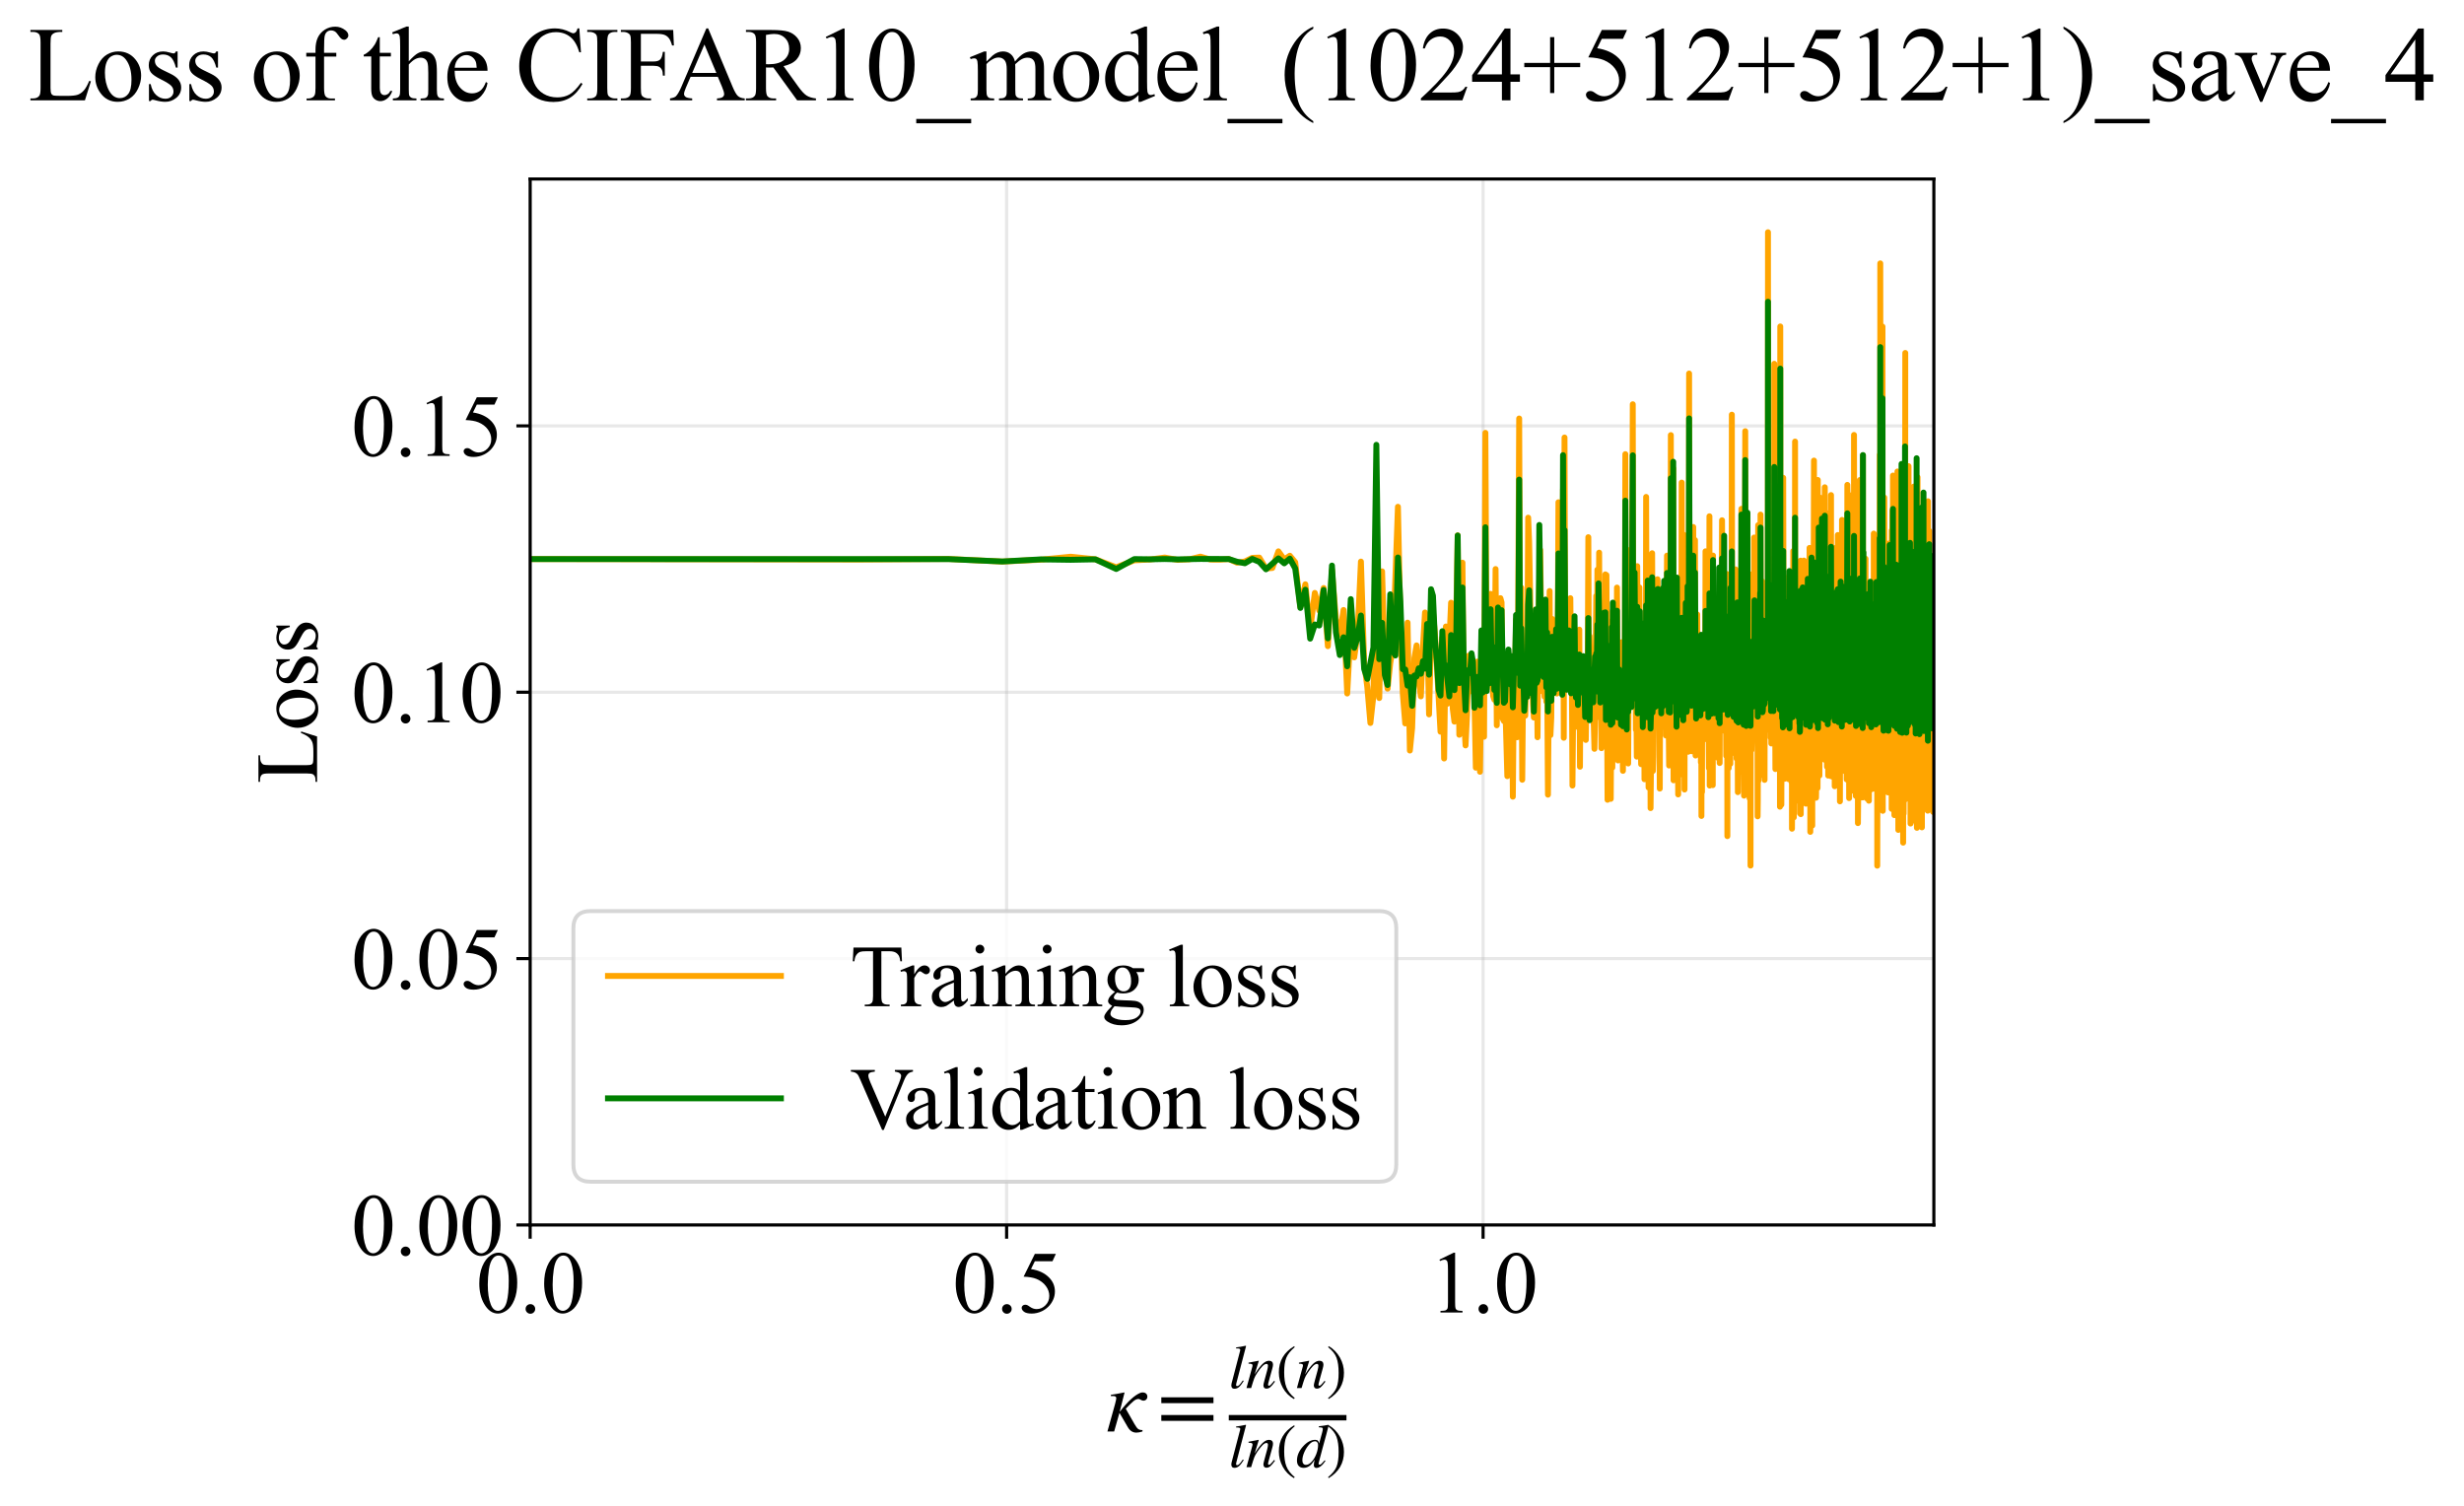 <?xml version="1.0" encoding="utf-8" standalone="no"?>
<!DOCTYPE svg PUBLIC "-//W3C//DTD SVG 1.1//EN"
  "http://www.w3.org/Graphics/SVG/1.1/DTD/svg11.dtd">
<svg xmlns:xlink="http://www.w3.org/1999/xlink" width="626.872pt" height="383.266pt" viewBox="0 0 626.872 383.266" xmlns="http://www.w3.org/2000/svg" version="1.1">
 <defs>
  <style type="text/css">*{stroke-linejoin: round; stroke-linecap: butt}</style>
 </defs>
 <g id="figure_1">
  <g id="patch_1">
   <path d="M 0 383.266 
L 626.872 383.266 
L 626.872 0 
L 0 0 
z
" style="fill: #ffffff"/>
  </g>
  <g id="axes_1">
   <g id="patch_2">
    <path d="M 134.876 311.644 
L 491.996 311.644 
L 491.996 45.532 
L 134.876 45.532 
z
" style="fill: #ffffff"/>
   </g>
   <g id="matplotlib.axis_1">
    <g id="xtick_1">
     <g id="line2d_1">
      <path d="M 134.876 311.644 
L 134.876 45.532 
" clip-path="url(#p5407d01081)" style="fill: none; stroke: #b0b0b0; stroke-opacity: 0.3; stroke-width: 0.8; stroke-linecap: square"/>
     </g>
     <g id="line2d_2">
      <defs>
       <path id="m1198a45fc7" d="M 0 0 
L 0 3.5 
" style="stroke: #000000; stroke-width: 0.8"/>
      </defs>
      <g>
       <use xlink:href="#m1198a45fc7" x="134.876" y="311.644" style="stroke: #000000; stroke-width: 0.8"/>
      </g>
     </g>
     <g id="text_1">
      <!-- 0.0 -->
      <g transform="translate(121.126 333.92) scale(0.22 -0.22)">
       <defs>
        <path id="TimesNewRomanPSMT-30" d="M 231 2094 
Q 231 2819 450 3342 
Q 669 3866 1031 4122 
Q 1313 4325 1613 4325 
Q 2100 4325 2488 3828 
Q 2972 3213 2972 2159 
Q 2972 1422 2759 906 
Q 2547 391 2217 158 
Q 1888 -75 1581 -75 
Q 975 -75 572 641 
Q 231 1244 231 2094 
z
M 844 2016 
Q 844 1141 1059 588 
Q 1238 122 1591 122 
Q 1759 122 1940 273 
Q 2122 425 2216 781 
Q 2359 1319 2359 2297 
Q 2359 3022 2209 3506 
Q 2097 3866 1919 4016 
Q 1791 4119 1609 4119 
Q 1397 4119 1231 3928 
Q 1006 3669 925 3112 
Q 844 2556 844 2016 
z
" transform="scale(0.016)"/>
        <path id="TimesNewRomanPSMT-2e" d="M 800 606 
Q 947 606 1047 504 
Q 1147 403 1147 259 
Q 1147 116 1045 14 
Q 944 -88 800 -88 
Q 656 -88 554 14 
Q 453 116 453 259 
Q 453 406 554 506 
Q 656 606 800 606 
z
" transform="scale(0.016)"/>
       </defs>
       <use xlink:href="#TimesNewRomanPSMT-30"/>
       <use xlink:href="#TimesNewRomanPSMT-2e" transform="translate(50 0)"/>
       <use xlink:href="#TimesNewRomanPSMT-30" transform="translate(75 0)"/>
      </g>
     </g>
    </g>
    <g id="xtick_2">
     <g id="line2d_3">
      <path d="M 256.096 311.644 
L 256.096 45.532 
" clip-path="url(#p5407d01081)" style="fill: none; stroke: #b0b0b0; stroke-opacity: 0.3; stroke-width: 0.8; stroke-linecap: square"/>
     </g>
     <g id="line2d_4">
      <g>
       <use xlink:href="#m1198a45fc7" x="256.096" y="311.644" style="stroke: #000000; stroke-width: 0.8"/>
      </g>
     </g>
     <g id="text_2">
      <!-- 0.5 -->
      <g transform="translate(242.346 333.92) scale(0.22 -0.22)">
       <defs>
        <path id="TimesNewRomanPSMT-35" d="M 2778 4238 
L 2534 3706 
L 1259 3706 
L 981 3138 
Q 1809 3016 2294 2522 
Q 2709 2097 2709 1522 
Q 2709 1188 2573 903 
Q 2438 619 2231 419 
Q 2025 219 1772 97 
Q 1413 -75 1034 -75 
Q 653 -75 479 54 
Q 306 184 306 341 
Q 306 428 378 495 
Q 450 563 559 563 
Q 641 563 702 538 
Q 763 513 909 409 
Q 1144 247 1384 247 
Q 1750 247 2026 523 
Q 2303 800 2303 1197 
Q 2303 1581 2056 1914 
Q 1809 2247 1375 2428 
Q 1034 2569 447 2591 
L 1259 4238 
L 2778 4238 
z
" transform="scale(0.016)"/>
       </defs>
       <use xlink:href="#TimesNewRomanPSMT-30"/>
       <use xlink:href="#TimesNewRomanPSMT-2e" transform="translate(50 0)"/>
       <use xlink:href="#TimesNewRomanPSMT-35" transform="translate(75 0)"/>
      </g>
     </g>
    </g>
    <g id="xtick_3">
     <g id="line2d_5">
      <path d="M 377.316 311.644 
L 377.316 45.532 
" clip-path="url(#p5407d01081)" style="fill: none; stroke: #b0b0b0; stroke-opacity: 0.3; stroke-width: 0.8; stroke-linecap: square"/>
     </g>
     <g id="line2d_6">
      <g>
       <use xlink:href="#m1198a45fc7" x="377.316" y="311.644" style="stroke: #000000; stroke-width: 0.8"/>
      </g>
     </g>
     <g id="text_3">
      <!-- 1.0 -->
      <g transform="translate(363.566 333.92) scale(0.22 -0.22)">
       <defs>
        <path id="TimesNewRomanPSMT-31" d="M 750 3822 
L 1781 4325 
L 1884 4325 
L 1884 747 
Q 1884 391 1914 303 
Q 1944 216 2037 169 
Q 2131 122 2419 116 
L 2419 0 
L 825 0 
L 825 116 
Q 1125 122 1212 167 
Q 1300 213 1334 289 
Q 1369 366 1369 747 
L 1369 3034 
Q 1369 3497 1338 3628 
Q 1316 3728 1258 3775 
Q 1200 3822 1119 3822 
Q 1003 3822 797 3725 
L 750 3822 
z
" transform="scale(0.016)"/>
       </defs>
       <use xlink:href="#TimesNewRomanPSMT-31"/>
       <use xlink:href="#TimesNewRomanPSMT-2e" transform="translate(50 0)"/>
       <use xlink:href="#TimesNewRomanPSMT-30" transform="translate(75 0)"/>
      </g>
     </g>
    </g>
    <g id="text_4">
     <!-- $\kappa  = \frac{ln(n)}{ln(d)}$ -->
     <g transform="translate(281.426 364.186) scale(0.22 -0.22)">
      <defs>
       <path id="STIXGeneral-Italic-3ba" d="M 979 1440 
L 998 1446 
Q 1850 2541 2464 2790 
Q 2547 2822 2630 2822 
Q 2797 2822 2886 2736 
Q 2976 2650 2976 2522 
Q 2976 2387 2893 2307 
Q 2810 2227 2682 2227 
Q 2605 2227 2502 2288 
Q 2400 2349 2336 2349 
Q 2170 2349 1990 2205 
Q 1811 2061 1414 1645 
L 2042 544 
Q 2202 262 2310 182 
Q 2419 102 2624 102 
L 2624 0 
Q 2374 -83 2182 -83 
Q 1786 -83 1555 326 
L 960 1350 
L 576 0 
L 90 0 
L 640 1978 
Q 730 2317 730 2406 
Q 730 2560 518 2560 
L 339 2560 
L 339 2650 
Q 678 2694 1306 2822 
L 1325 2803 
L 979 1440 
z
" transform="scale(0.016)"/>
       <path id="STIXGeneral-Regular-3d" d="M 4077 2048 
L 307 2048 
L 307 2470 
L 4077 2470 
L 4077 2048 
z
M 4077 768 
L 307 768 
L 307 1190 
L 4077 1190 
L 4077 768 
z
" transform="scale(0.016)"/>
       <path id="STIXGeneral-Italic-6c" d="M 1786 4339 
L 806 595 
Q 755 410 755 320 
Q 755 205 864 205 
Q 1037 205 1293 570 
L 1453 794 
L 1542 730 
Q 1254 275 1046 102 
Q 838 -70 576 -70 
Q 262 -70 262 288 
Q 262 397 288 480 
L 1165 3834 
Q 1184 3898 1184 3955 
Q 1184 4096 870 4096 
L 755 4096 
L 755 4198 
Q 1203 4250 1747 4371 
L 1786 4339 
z
" transform="scale(0.016)"/>
       <path id="STIXGeneral-Italic-6e" d="M 2944 749 
L 3034 666 
Q 2707 218 2534 80 
Q 2362 -58 2138 -58 
Q 2010 -58 1923 28 
Q 1837 115 1837 288 
Q 1837 390 1939 768 
L 2221 1805 
Q 2310 2150 2310 2310 
Q 2310 2496 2157 2496 
Q 1971 2496 1750 2275 
Q 1530 2054 1210 1587 
Q 998 1274 899 1024 
Q 800 774 570 0 
L 90 0 
L 704 2240 
Q 717 2304 717 2349 
Q 717 2445 630 2480 
Q 544 2515 301 2522 
L 301 2624 
Q 550 2675 857 2729 
Q 1165 2784 1338 2822 
L 1363 2810 
L 934 1414 
Q 1408 2170 1753 2496 
Q 2099 2822 2413 2822 
Q 2611 2822 2720 2716 
Q 2829 2611 2829 2432 
Q 2829 2272 2765 2048 
L 2406 749 
Q 2317 429 2317 358 
Q 2317 243 2419 243 
Q 2541 243 2810 582 
Q 2854 634 2944 749 
z
" transform="scale(0.016)"/>
       <path id="STIXGeneral-Regular-28" d="M 1946 -1030 
L 1869 -1133 
Q 1126 -710 716 32 
Q 307 774 307 1613 
Q 307 3386 1888 4326 
L 1946 4224 
Q 1293 3667 1075 3126 
Q 858 2586 858 1632 
Q 858 685 1082 96 
Q 1306 -493 1946 -1030 
z
" transform="scale(0.016)"/>
       <path id="STIXGeneral-Regular-29" d="M 186 4224 
L 262 4326 
Q 992 3891 1408 3148 
Q 1824 2406 1824 1581 
Q 1824 -166 243 -1133 
L 186 -1030 
Q 845 -486 1059 54 
Q 1274 595 1274 1562 
Q 1274 2534 1059 3120 
Q 845 3706 186 4224 
z
" transform="scale(0.016)"/>
       <path id="STIXGeneral-Italic-64" d="M 3334 4371 
L 3373 4333 
L 3123 3360 
L 2739 1958 
Q 2323 429 2323 384 
Q 2323 256 2438 256 
Q 2522 256 2614 336 
Q 2707 416 2963 710 
L 3040 646 
Q 2547 -83 2099 -83 
Q 1978 -83 1907 -6 
Q 1837 70 1837 205 
Q 1837 397 1920 774 
Q 1645 307 1379 118 
Q 1114 -70 781 -70 
Q 461 -70 278 125 
Q 96 320 96 678 
Q 96 1440 713 2131 
Q 1331 2822 1965 2822 
Q 2163 2822 2256 2732 
Q 2349 2643 2381 2451 
L 2387 2451 
L 2675 3494 
Q 2765 3808 2765 3949 
Q 2765 4051 2694 4076 
Q 2624 4102 2355 4115 
L 2355 4224 
Q 2848 4269 3334 4371 
z
M 2278 2310 
Q 2278 2477 2185 2576 
Q 2093 2675 1978 2675 
Q 1677 2675 1395 2381 
Q 1075 2042 864 1571 
Q 653 1101 653 704 
Q 653 486 752 361 
Q 851 237 1024 237 
Q 1312 237 1606 550 
Q 1901 864 2089 1350 
Q 2278 1837 2278 2310 
z
" transform="scale(0.016)"/>
      </defs>
      <use xlink:href="#STIXGeneral-Italic-3ba" transform="translate(0 0.003)"/>
      <use xlink:href="#STIXGeneral-Regular-3d" transform="translate(58.84 0.003)"/>
      <use xlink:href="#STIXGeneral-Italic-6c" transform="translate(141.78 50.192) scale(0.7)"/>
      <use xlink:href="#STIXGeneral-Italic-6e" transform="translate(161.24 50.192) scale(0.7)"/>
      <use xlink:href="#STIXGeneral-Regular-28" transform="translate(196.24 50.192) scale(0.7)"/>
      <use xlink:href="#STIXGeneral-Italic-6e" transform="translate(219.55 50.192) scale(0.7)"/>
      <use xlink:href="#STIXGeneral-Regular-29" transform="translate(254.55 50.192) scale(0.7)"/>
      <use xlink:href="#STIXGeneral-Italic-6c" transform="translate(141.78 -41.258) scale(0.7)"/>
      <use xlink:href="#STIXGeneral-Italic-6e" transform="translate(161.24 -41.258) scale(0.7)"/>
      <use xlink:href="#STIXGeneral-Regular-28" transform="translate(196.24 -41.258) scale(0.7)"/>
      <use xlink:href="#STIXGeneral-Italic-64" transform="translate(219.55 -41.258) scale(0.7)"/>
      <use xlink:href="#STIXGeneral-Regular-29" transform="translate(254.55 -41.258) scale(0.7)"/>
      <path d="M 141.78 12.8 
L 141.78 19.05 
L 277.86 19.05 
L 277.86 12.8 
L 141.78 12.8 
z
"/>
     </g>
    </g>
   </g>
   <g id="matplotlib.axis_2">
    <g id="ytick_1">
     <g id="line2d_7">
      <path d="M 134.876 311.644 
L 491.996 311.644 
" clip-path="url(#p5407d01081)" style="fill: none; stroke: #b0b0b0; stroke-opacity: 0.3; stroke-width: 0.8; stroke-linecap: square"/>
     </g>
     <g id="line2d_8">
      <defs>
       <path id="m0a8f455a32" d="M 0 0 
L -3.5 0 
" style="stroke: #000000; stroke-width: 0.8"/>
      </defs>
      <g>
       <use xlink:href="#m0a8f455a32" x="134.876" y="311.644" style="stroke: #000000; stroke-width: 0.8"/>
      </g>
     </g>
     <g id="text_5">
      <!-- 0.00 -->
      <g transform="translate(89.376 319.282) scale(0.22 -0.22)">
       <use xlink:href="#TimesNewRomanPSMT-30"/>
       <use xlink:href="#TimesNewRomanPSMT-2e" transform="translate(50 0)"/>
       <use xlink:href="#TimesNewRomanPSMT-30" transform="translate(75 0)"/>
       <use xlink:href="#TimesNewRomanPSMT-30" transform="translate(125 0)"/>
      </g>
     </g>
    </g>
    <g id="ytick_2">
     <g id="line2d_9">
      <path d="M 134.876 243.879 
L 491.996 243.879 
" clip-path="url(#p5407d01081)" style="fill: none; stroke: #b0b0b0; stroke-opacity: 0.3; stroke-width: 0.8; stroke-linecap: square"/>
     </g>
     <g id="line2d_10">
      <g>
       <use xlink:href="#m0a8f455a32" x="134.876" y="243.879" style="stroke: #000000; stroke-width: 0.8"/>
      </g>
     </g>
     <g id="text_6">
      <!-- 0.05 -->
      <g transform="translate(89.376 251.517) scale(0.22 -0.22)">
       <use xlink:href="#TimesNewRomanPSMT-30"/>
       <use xlink:href="#TimesNewRomanPSMT-2e" transform="translate(50 0)"/>
       <use xlink:href="#TimesNewRomanPSMT-30" transform="translate(75 0)"/>
       <use xlink:href="#TimesNewRomanPSMT-35" transform="translate(125 0)"/>
      </g>
     </g>
    </g>
    <g id="ytick_3">
     <g id="line2d_11">
      <path d="M 134.876 176.114 
L 491.996 176.114 
" clip-path="url(#p5407d01081)" style="fill: none; stroke: #b0b0b0; stroke-opacity: 0.3; stroke-width: 0.8; stroke-linecap: square"/>
     </g>
     <g id="line2d_12">
      <g>
       <use xlink:href="#m0a8f455a32" x="134.876" y="176.114" style="stroke: #000000; stroke-width: 0.8"/>
      </g>
     </g>
     <g id="text_7">
      <!-- 0.10 -->
      <g transform="translate(89.376 183.752) scale(0.22 -0.22)">
       <use xlink:href="#TimesNewRomanPSMT-30"/>
       <use xlink:href="#TimesNewRomanPSMT-2e" transform="translate(50 0)"/>
       <use xlink:href="#TimesNewRomanPSMT-31" transform="translate(75 0)"/>
       <use xlink:href="#TimesNewRomanPSMT-30" transform="translate(125 0)"/>
      </g>
     </g>
    </g>
    <g id="ytick_4">
     <g id="line2d_13">
      <path d="M 134.876 108.349 
L 491.996 108.349 
" clip-path="url(#p5407d01081)" style="fill: none; stroke: #b0b0b0; stroke-opacity: 0.3; stroke-width: 0.8; stroke-linecap: square"/>
     </g>
     <g id="line2d_14">
      <g>
       <use xlink:href="#m0a8f455a32" x="134.876" y="108.349" style="stroke: #000000; stroke-width: 0.8"/>
      </g>
     </g>
     <g id="text_8">
      <!-- 0.15 -->
      <g transform="translate(89.376 115.987) scale(0.22 -0.22)">
       <use xlink:href="#TimesNewRomanPSMT-30"/>
       <use xlink:href="#TimesNewRomanPSMT-2e" transform="translate(50 0)"/>
       <use xlink:href="#TimesNewRomanPSMT-31" transform="translate(75 0)"/>
       <use xlink:href="#TimesNewRomanPSMT-35" transform="translate(125 0)"/>
      </g>
     </g>
    </g>
    <g id="text_9">
     <!-- Loss -->
     <g transform="translate(80.67 199.369) rotate(-90) scale(0.22 -0.22)">
      <defs>
       <path id="TimesNewRomanPSMT-4c" d="M 3669 1172 
L 3772 1150 
L 3409 0 
L 128 0 
L 128 116 
L 288 116 
Q 556 116 672 291 
Q 738 391 738 753 
L 738 3488 
Q 738 3884 650 3984 
Q 528 4122 288 4122 
L 128 4122 
L 128 4238 
L 2047 4238 
L 2047 4122 
Q 1709 4125 1573 4059 
Q 1438 3994 1388 3894 
Q 1338 3794 1338 3416 
L 1338 753 
Q 1338 494 1388 397 
Q 1425 331 1503 300 
Q 1581 269 1991 269 
L 2300 269 
Q 2788 269 2984 341 
Q 3181 413 3343 595 
Q 3506 778 3669 1172 
z
" transform="scale(0.016)"/>
       <path id="TimesNewRomanPSMT-6f" d="M 1600 2947 
Q 2250 2947 2644 2453 
Q 2978 2031 2978 1484 
Q 2978 1100 2793 706 
Q 2609 313 2286 112 
Q 1963 -88 1566 -88 
Q 919 -88 538 428 
Q 216 863 216 1403 
Q 216 1797 411 2186 
Q 606 2575 925 2761 
Q 1244 2947 1600 2947 
z
M 1503 2744 
Q 1338 2744 1170 2645 
Q 1003 2547 900 2300 
Q 797 2053 797 1666 
Q 797 1041 1045 587 
Q 1294 134 1700 134 
Q 2003 134 2200 384 
Q 2397 634 2397 1244 
Q 2397 2006 2069 2444 
Q 1847 2744 1503 2744 
z
" transform="scale(0.016)"/>
       <path id="TimesNewRomanPSMT-73" d="M 2050 2947 
L 2050 1972 
L 1947 1972 
Q 1828 2431 1642 2597 
Q 1456 2763 1169 2763 
Q 950 2763 815 2647 
Q 681 2531 681 2391 
Q 681 2216 781 2091 
Q 878 1963 1175 1819 
L 1631 1597 
Q 2266 1288 2266 781 
Q 2266 391 1970 151 
Q 1675 -88 1309 -88 
Q 1047 -88 709 6 
Q 606 38 541 38 
Q 469 38 428 -44 
L 325 -44 
L 325 978 
L 428 978 
Q 516 541 762 319 
Q 1009 97 1316 97 
Q 1531 97 1667 223 
Q 1803 350 1803 528 
Q 1803 744 1651 891 
Q 1500 1038 1047 1263 
Q 594 1488 453 1669 
Q 313 1847 313 2119 
Q 313 2472 555 2709 
Q 797 2947 1181 2947 
Q 1350 2947 1591 2875 
Q 1750 2828 1803 2828 
Q 1853 2828 1881 2850 
Q 1909 2872 1947 2947 
L 2050 2947 
z
" transform="scale(0.016)"/>
      </defs>
      <use xlink:href="#TimesNewRomanPSMT-4c"/>
      <use xlink:href="#TimesNewRomanPSMT-6f" transform="translate(61.084 0)"/>
      <use xlink:href="#TimesNewRomanPSMT-73" transform="translate(111.084 0)"/>
      <use xlink:href="#TimesNewRomanPSMT-73" transform="translate(150 0)"/>
     </g>
    </g>
   </g>
   <g id="line2d_15">
    <path d="M 134.876 142.234 
L 218.757 142.359 
L 241.374 142.203 
L 254.996 142.874 
L 264.776 142.385 
L 272.409 141.634 
L 278.672 142.288 
L 283.982 144.325 
L 288.59 142.548 
L 292.662 142.332 
L 296.309 141.844 
L 299.611 142.439 
L 302.628 142.289 
L 305.406 141.613 
L 307.978 142.365 
L 310.375 142.385 
L 312.618 142.223 
L 314.726 143.155 
L 316.713 142.844 
L 318.594 141.921 
L 320.379 141.861 
L 322.078 144.628 
L 323.697 144.498 
L 325.245 140.265 
L 326.727 142.352 
L 328.149 141.381 
L 329.516 143.041 
L 330.831 154.454 
L 332.098 148.649 
L 333.321 160.233 
L 334.503 150.844 
L 335.646 155.34 
L 336.753 149.601 
L 337.826 164.392 
L 338.867 145.004 
L 339.878 157.607 
L 340.861 161.558 
L 341.816 155.185 
L 342.747 176.438 
L 343.653 159.491 
L 344.536 167.247 
L 345.398 161.036 
L 346.239 142.875 
L 347.06 168.538 
L 347.862 174.856 
L 348.646 183.933 
L 349.413 176.979 
L 350.164 131.201 
L 350.899 177.592 
L 351.618 145.356 
L 352.324 169.473 
L 353.015 175.203 
L 353.693 168.714 
L 354.358 164.738 
L 355.651 128.933 
L 356.28 158.894 
L 356.898 176.586 
L 357.505 184.053 
L 358.102 158.406 
L 358.689 190.948 
L 359.266 185.202 
L 359.834 167.429 
L 360.393 164.194 
L 360.943 173.166 
L 361.484 177.168 
L 362.017 164.576 
L 362.542 155.822 
L 363.06 157.551 
L 363.57 181.749 
L 364.072 161.87 
L 364.568 155.765 
L 365.056 161.114 
L 365.538 168.913 
L 366.482 186.157 
L 366.945 162.286 
L 367.401 192.974 
L 367.852 159.387 
L 368.297 179.019 
L 368.737 163.235 
L 369.171 153.334 
L 369.599 180.3 
L 370.023 183.596 
L 370.854 136.208 
L 371.263 186.937 
L 371.667 182.504 
L 372.066 143.147 
L 372.461 182.824 
L 372.851 189.646 
L 373.237 181.818 
L 373.619 166.823 
L 373.997 175.901 
L 374.371 175.109 
L 374.74 168.107 
L 375.106 177.186 
L 375.468 195.309 
L 375.827 168.336 
L 376.181 172.626 
L 376.533 196.35 
L 376.88 170.812 
L 377.565 187.433 
L 377.903 110.123 
L 378.237 175.219 
L 378.569 165.763 
L 378.897 169.649 
L 379.222 151.083 
L 379.544 161.139 
L 379.863 177.043 
L 380.179 178.014 
L 380.493 144.774 
L 380.803 184.526 
L 381.111 159.743 
L 381.416 171.371 
L 381.719 152.174 
L 382.019 153.252 
L 382.316 182.842 
L 382.611 183.454 
L 382.904 177.057 
L 383.481 197.465 
L 383.767 174.72 
L 384.05 170.534 
L 384.33 186.718 
L 384.609 166.947 
L 384.885 202.686 
L 385.159 172.96 
L 385.431 173.724 
L 385.701 157.641 
L 385.969 187.573 
L 386.235 157.025 
L 386.499 106.47 
L 386.76 182.251 
L 387.02 149.522 
L 387.278 198.377 
L 387.534 170.041 
L 387.788 177.788 
L 388.041 182.067 
L 388.291 171.345 
L 388.54 173.742 
L 388.787 131.697 
L 389.032 137.903 
L 389.276 150.995 
L 389.518 175.57 
L 389.758 169.668 
L 389.997 178.978 
L 390.234 182.553 
L 390.703 157.462 
L 390.935 165.203 
L 391.166 187.564 
L 391.395 157.931 
L 391.849 139.896 
L 392.297 175.84 
L 392.519 160.101 
L 392.74 171.633 
L 392.959 177.247 
L 393.176 158.673 
L 393.393 178.485 
L 393.608 172.407 
L 393.822 202.175 
L 394.246 150.364 
L 394.455 187.018 
L 394.664 182.592 
L 394.872 157.448 
L 395.078 157.9 
L 395.283 170.133 
L 395.487 168.132 
L 395.689 173.894 
L 395.891 158.755 
L 396.091 176.435 
L 396.29 164.151 
L 396.488 127.781 
L 396.685 155.938 
L 396.881 165.846 
L 397.076 166.539 
L 397.27 165.19 
L 397.462 166.206 
L 397.654 124.521 
L 397.844 187.703 
L 398.034 111.311 
L 398.222 168.383 
L 398.41 160.246 
L 398.596 170.027 
L 398.782 166.402 
L 398.966 155.248 
L 399.149 167.301 
L 399.332 168.563 
L 399.514 152.182 
L 399.694 172.055 
L 399.874 168.512 
L 400.053 199.856 
L 400.408 161.495 
L 400.584 163.088 
L 400.759 177.616 
L 400.933 171.43 
L 401.107 184.891 
L 401.792 160.183 
L 401.962 195.065 
L 402.13 166.882 
L 402.298 173.767 
L 402.465 169.356 
L 402.631 172.539 
L 402.796 182.788 
L 402.961 177.847 
L 403.124 176.742 
L 403.287 178.922 
L 403.45 188.247 
L 403.611 176.529 
L 403.772 179.539 
L 403.932 172.762 
L 404.091 136.668 
L 404.25 176.72 
L 404.408 161.819 
L 404.721 176.282 
L 404.877 176.346 
L 405.032 178.682 
L 405.186 168.513 
L 405.34 182.704 
L 405.493 184.828 
L 405.645 190.512 
L 405.797 181.983 
L 406.098 151.6 
L 406.248 173.402 
L 406.397 144.938 
L 406.546 182.4 
L 406.693 171.065 
L 406.841 140.597 
L 406.987 176.035 
L 407.133 159.226 
L 407.423 190.35 
L 407.568 170.327 
L 407.711 184.272 
L 408.138 164.013 
L 408.28 187.771 
L 408.42 146.123 
L 408.56 183.926 
L 408.7 146.297 
L 408.978 203.476 
L 409.115 182.602 
L 409.253 189.644 
L 409.39 177.062 
L 409.526 187.019 
L 409.662 185.304 
L 409.797 203.243 
L 410.066 157.939 
L 410.2 195.287 
L 410.333 155.395 
L 410.466 190.135 
L 410.729 182.83 
L 410.861 185.567 
L 410.991 168.138 
L 411.251 182.61 
L 411.381 149.482 
L 411.638 193.467 
L 411.765 181.095 
L 411.893 179.541 
L 412.02 176.166 
L 412.146 177.042 
L 412.272 182.635 
L 412.398 176.047 
L 412.523 163.414 
L 412.895 196.111 
L 413.019 163.926 
L 413.142 186.763 
L 413.264 165.371 
L 413.386 163.871 
L 413.508 115.542 
L 413.629 171.823 
L 413.87 176.501 
L 413.99 139.849 
L 414.229 194.238 
L 414.466 152.399 
L 414.701 172.987 
L 414.818 165.8 
L 415.051 175.661 
L 415.167 170.874 
L 415.398 102.85 
L 415.513 164.759 
L 415.628 164.135 
L 415.742 165.302 
L 415.855 146.769 
L 415.969 163.014 
L 416.082 152.986 
L 416.194 185.651 
L 416.306 178.173 
L 416.418 192.498 
L 416.53 144.038 
L 416.752 186.796 
L 416.862 180.397 
L 416.973 185.508 
L 417.082 149.443 
L 417.41 187.618 
L 417.518 194.417 
L 417.734 173.439 
L 417.841 185.303 
L 417.948 183.833 
L 418.055 186.873 
L 418.268 168.625 
L 418.373 198.251 
L 418.479 166.552 
L 418.584 167.885 
L 418.689 187.73 
L 418.794 126.427 
L 419.002 189.832 
L 419.105 189.324 
L 419.209 156.931 
L 419.414 200.35 
L 419.517 158.706 
L 419.721 175 
L 419.822 177.43 
L 419.923 205.595 
L 420.225 176.018 
L 420.325 140.746 
L 420.524 196.133 
L 420.624 192.551 
L 420.722 181.691 
L 420.821 151.892 
L 420.919 153.47 
L 421.115 180.536 
L 421.213 162.223 
L 421.31 169.689 
L 421.407 166.258 
L 421.504 154.582 
L 421.6 168.182 
L 421.697 147.372 
L 421.888 171.229 
L 421.984 167.719 
L 422.079 161.42 
L 422.268 200.628 
L 422.363 171.404 
L 422.457 174.089 
L 422.551 174.06 
L 422.644 182.911 
L 422.831 162.931 
L 422.924 184.961 
L 423.109 153.747 
L 423.201 182.96 
L 423.384 157.951 
L 423.476 166.63 
L 423.567 168.763 
L 423.658 148.588 
L 423.749 159.186 
L 423.839 187.129 
L 424.109 141.353 
L 424.288 160.246 
L 424.643 194.764 
L 424.731 160.91 
L 424.907 190.217 
L 424.994 168.888 
L 425.082 110.694 
L 425.169 173.475 
L 425.256 156.347 
L 425.342 177.456 
L 425.429 174.994 
L 425.687 119.144 
L 425.772 198.523 
L 425.858 171.668 
L 425.943 187.642 
L 426.028 156.286 
L 426.113 167.773 
L 426.197 166.652 
L 426.282 158.528 
L 426.366 192.678 
L 426.45 163.907 
L 426.534 191.052 
L 426.617 151.988 
L 426.7 173.514 
L 426.784 161.697 
L 426.949 202.116 
L 427.032 173.357 
L 427.196 196.797 
L 427.278 189.99 
L 427.36 156.572 
L 427.523 197.026 
L 427.605 154.876 
L 427.686 175.128 
L 427.766 165.213 
L 427.847 122.772 
L 428.008 190.63 
L 428.168 153.719 
L 428.248 189.124 
L 428.327 136.019 
L 428.565 200.864 
L 428.644 162.744 
L 428.722 167.415 
L 428.801 182.779 
L 428.879 160.995 
L 428.957 179.521 
L 429.035 175.327 
L 429.113 165.597 
L 429.191 170.026 
L 429.268 190.492 
L 429.345 142.279 
L 429.499 191.256 
L 429.653 173.17 
L 429.729 95.029 
L 429.806 163.945 
L 429.882 159.741 
L 429.958 175.315 
L 430.109 140.157 
L 430.26 189.081 
L 430.335 189.337 
L 430.41 191.125 
L 430.485 190.283 
L 430.559 170.763 
L 430.634 171.798 
L 430.708 169.895 
L 430.782 134.071 
L 430.856 160.894 
L 430.93 148.73 
L 431.151 186.191 
L 431.224 137.402 
L 431.37 192.215 
L 431.515 169.417 
L 431.588 182 
L 431.66 163.418 
L 431.732 190.649 
L 431.804 156.327 
L 431.876 170.211 
L 432.091 190.141 
L 432.233 173.599 
L 432.375 189.351 
L 432.446 179.455 
L 432.517 185.817 
L 432.587 182.37 
L 432.657 182.844 
L 432.727 193.948 
L 432.797 165.367 
L 432.867 207.592 
L 432.937 176.113 
L 433.007 201.506 
L 433.076 169.25 
L 433.145 186.824 
L 433.215 164.311 
L 433.284 167.873 
L 433.353 188.25 
L 433.421 170.383 
L 433.49 171.818 
L 433.558 164.796 
L 433.627 185.673 
L 433.695 176.908 
L 433.831 182.183 
L 433.899 140.262 
L 433.967 183.811 
L 434.034 176.358 
L 434.102 180.415 
L 434.236 161.133 
L 434.37 171.932 
L 434.437 150.906 
L 434.504 163.612 
L 434.769 195.43 
L 434.901 131.347 
L 434.967 199.859 
L 435.032 169.336 
L 435.098 188.285 
L 435.294 166.221 
L 435.424 184.023 
L 435.553 162.933 
L 435.618 185.254 
L 435.683 167.179 
L 435.747 199.751 
L 435.811 141.344 
L 435.875 174.043 
L 435.939 173.212 
L 436.003 167.418 
L 436.13 191.556 
L 436.194 188.246 
L 436.257 160.688 
L 436.321 169.946 
L 436.384 160.86 
L 436.447 165.565 
L 436.635 189.623 
L 436.698 184.156 
L 436.761 188.194 
L 436.823 183.165 
L 436.885 159.978 
L 436.947 162.426 
L 437.071 192.831 
L 437.133 153.721 
L 437.195 187.594 
L 437.257 164.541 
L 437.318 178.703 
L 437.38 159.447 
L 437.502 194.122 
L 437.563 171.013 
L 437.624 175.402 
L 437.746 166.291 
L 437.806 185.916 
L 438.048 143.933 
L 438.108 132.361 
L 438.288 183.877 
L 438.467 175.064 
L 438.526 153.618 
L 438.586 185.906 
L 438.645 158.662 
L 438.704 169.614 
L 438.763 161.74 
L 438.822 164.918 
L 438.881 177.941 
L 438.939 168.555 
L 438.998 160.743 
L 439.173 192.297 
L 439.232 185.707 
L 439.29 146.003 
L 439.348 178.385 
L 439.406 163.573 
L 439.463 212.72 
L 439.521 156.423 
L 439.579 170.575 
L 439.636 161.565 
L 439.694 171.486 
L 439.751 155.476 
L 439.809 195.407 
L 439.866 171.548 
L 439.923 186.828 
L 439.98 165.502 
L 440.037 182.341 
L 440.094 188.402 
L 440.15 170.368 
L 440.207 194.325 
L 440.264 168.702 
L 440.32 188.588 
L 440.489 153.257 
L 440.545 175.695 
L 440.601 105.499 
L 440.713 181.905 
L 440.768 173.455 
L 440.824 145.18 
L 440.88 172.796 
L 440.935 155.974 
L 440.99 191.554 
L 441.046 167.148 
L 441.211 182.913 
L 441.266 177.197 
L 441.321 153.801 
L 441.376 177.604 
L 441.43 169.678 
L 441.485 184.059 
L 441.539 144.858 
L 441.594 176.841 
L 441.648 186.124 
L 441.702 185.97 
L 441.757 161.107 
L 441.811 192.994 
L 441.865 179.298 
L 441.919 180.449 
L 441.972 161.107 
L 442.026 171.642 
L 442.133 201.533 
L 442.187 196.972 
L 442.347 168.111 
L 442.453 196.584 
L 442.506 182.734 
L 442.612 154.72 
L 442.665 158.527 
L 442.718 195.395 
L 442.77 176.036 
L 442.875 164.106 
L 442.98 170.628 
L 443.032 129.452 
L 443.084 156.743 
L 443.189 174.875 
L 443.24 187.387 
L 443.447 153.436 
L 443.499 153.391 
L 443.602 191.558 
L 443.653 166.126 
L 443.704 202.429 
L 443.755 193.222 
L 443.807 188.547 
L 443.858 199.673 
L 444.01 109.695 
L 444.112 181.49 
L 444.162 163.182 
L 444.213 173.354 
L 444.364 181.505 
L 444.414 170.09 
L 444.464 190.181 
L 444.514 172.953 
L 444.564 130.876 
L 444.614 186.504 
L 444.664 176.965 
L 444.714 169.322 
L 444.863 191.264 
L 445.011 148.366 
L 445.109 203.078 
L 445.159 187.231 
L 445.208 180.073 
L 445.257 180.399 
L 445.354 220.221 
L 445.403 189.08 
L 445.452 188.276 
L 445.549 157.153 
L 445.598 190.848 
L 445.646 188.784 
L 445.743 146.074 
L 445.791 174.846 
L 445.888 188.019 
L 445.984 147.005 
L 446.032 161.838 
L 446.127 176.418 
L 446.175 167.822 
L 446.223 180.108 
L 446.27 136.754 
L 446.318 181.542 
L 446.365 169.724 
L 446.413 178.676 
L 446.46 180.815 
L 446.507 173.902 
L 446.555 186.896 
L 446.602 171.283 
L 446.649 183.05 
L 446.743 170.927 
L 446.79 178.85 
L 446.837 177.033 
L 446.977 159.712 
L 447.024 185.815 
L 447.07 173.214 
L 447.117 161.053 
L 447.163 207.688 
L 447.209 203.624 
L 447.302 133.606 
L 447.348 198.71 
L 447.44 178.12 
L 447.486 158.824 
L 447.578 160.356 
L 447.624 174.304 
L 447.669 161.346 
L 447.715 139.097 
L 447.761 180.335 
L 447.806 137.594 
L 447.852 169.287 
L 447.897 130.919 
L 447.943 150.908 
L 448.124 197.18 
L 448.169 192.335 
L 448.259 147.839 
L 448.304 157.475 
L 448.349 183.915 
L 448.438 175.418 
L 448.483 166.462 
L 448.572 191.707 
L 448.617 177.839 
L 448.705 163.777 
L 448.75 171.358 
L 448.794 164.953 
L 448.927 198.415 
L 448.971 172.662 
L 449.059 177.074 
L 449.103 168.052 
L 449.146 173.456 
L 449.19 180.077 
L 449.234 171.972 
L 449.278 177.154 
L 449.321 156.324 
L 449.408 157.621 
L 449.495 172.85 
L 449.539 162.695 
L 449.582 166.86 
L 449.668 166.584 
L 449.712 177.895 
L 449.755 169.791 
L 449.798 59.084 
L 449.841 181.146 
L 449.884 185.688 
L 449.969 149.001 
L 450.012 167.739 
L 450.055 166.269 
L 450.098 174.671 
L 450.14 170.89 
L 450.268 159.184 
L 450.31 160.131 
L 450.479 187.664 
L 450.521 167.269 
L 450.606 174.335 
L 450.648 189.15 
L 450.69 157.088 
L 450.731 173.782 
L 450.815 184.452 
L 450.857 145.5 
L 450.899 165.28 
L 450.94 180.447 
L 450.982 163.174 
L 451.065 184.15 
L 451.148 182.68 
L 451.189 172.697 
L 451.272 172.771 
L 451.313 177.557 
L 451.354 167.341 
L 451.395 92.551 
L 451.436 172.087 
L 451.477 183.541 
L 451.518 150.434 
L 451.559 166.38 
L 451.682 195.656 
L 451.763 116.963 
L 451.844 160.393 
L 451.885 184.907 
L 451.925 171.701 
L 451.966 150.097 
L 452.006 175.383 
L 452.047 187.312 
L 452.087 182.235 
L 452.168 160.222 
L 452.208 186.482 
L 452.288 175.777 
L 452.328 169.523 
L 452.408 173.433 
L 452.448 190.425 
L 452.527 144.185 
L 452.567 164.222 
L 452.607 184.459 
L 452.647 138.375 
L 452.686 186.273 
L 452.726 148.716 
L 452.805 143.009 
L 452.844 205.235 
L 452.923 83.06 
L 452.962 198.484 
L 453.041 176.557 
L 453.08 146.68 
L 453.119 180.256 
L 453.158 168.479 
L 453.197 204.723 
L 453.275 176.841 
L 453.314 167.391 
L 453.353 182.6 
L 453.392 192.429 
L 453.431 170.565 
L 453.508 185.222 
L 453.586 193.962 
L 453.663 121.562 
L 453.74 153.046 
L 453.893 188.421 
L 453.969 168.341 
L 454.008 171.741 
L 454.046 198.136 
L 454.084 177.09 
L 454.16 156.474 
L 454.198 162.827 
L 454.236 177.878 
L 454.274 172.686 
L 454.311 155.888 
L 454.349 179.471 
L 454.387 182.759 
L 454.425 171.653 
L 454.5 174.169 
L 454.65 196.019 
L 454.725 156.708 
L 454.762 170.345 
L 454.799 174.759 
L 454.837 164.002 
L 454.874 182.034 
L 454.911 181.985 
L 454.985 171.246 
L 455.022 177.984 
L 455.059 198.221 
L 455.096 170.374 
L 455.133 169.194 
L 455.17 160.904 
L 455.244 146.542 
L 455.281 189.974 
L 455.391 168.43 
L 455.428 183.392 
L 455.464 165.496 
L 455.537 169.882 
L 455.574 150.358 
L 455.719 184.138 
L 455.756 151.162 
L 455.792 198.966 
L 455.828 170.528 
L 455.864 162.857 
L 455.9 210.837 
L 455.973 200.461 
L 456.009 181.5 
L 456.081 196.185 
L 456.224 140.193 
L 456.152 203.645 
L 456.296 145.703 
L 456.367 207.946 
L 456.438 188.656 
L 456.545 150.532 
L 456.616 182.334 
L 456.651 176.084 
L 456.686 112.341 
L 456.722 182.532 
L 456.757 203.78 
L 456.792 202.824 
L 456.827 175.546 
L 456.933 179.123 
L 456.968 182.98 
L 457.003 156.748 
L 457.038 191.041 
L 457.073 174.396 
L 457.108 176.261 
L 457.143 149.2 
L 457.178 187.196 
L 457.212 169.854 
L 457.247 179.486 
L 457.282 164.205 
L 457.317 162.96 
L 457.455 190.548 
L 457.49 185.116 
L 457.627 162.274 
L 457.73 168.148 
L 457.765 197.041 
L 457.833 173.795 
L 457.867 174.518 
L 457.936 206.929 
L 457.97 172.397 
L 458.038 170.478 
L 458.072 196.206 
L 458.106 142.635 
L 458.14 207.135 
L 458.173 187.324 
L 458.207 165.131 
L 458.241 186.209 
L 458.342 198.44 
L 458.376 154.407 
L 458.443 172.927 
L 458.477 173.665 
L 458.51 172.806 
L 458.544 170.205 
L 458.577 179.914 
L 458.611 179.432 
L 458.644 143.378 
L 458.711 166.713 
L 458.744 166.203 
L 458.811 188.91 
L 458.877 186.062 
L 458.944 142.616 
L 459.043 143.952 
L 459.24 198.977 
L 459.273 192.247 
L 459.371 170.717 
L 459.469 204.475 
L 459.502 194.571 
L 459.535 148.003 
L 459.632 166.859 
L 459.827 197.404 
L 459.859 194.945 
L 459.923 143.977 
L 459.988 164.052 
L 460.02 163.27 
L 460.084 188.505 
L 460.148 184.768 
L 460.18 182.805 
L 460.244 160.033 
L 460.276 198.374 
L 460.339 170.968 
L 460.371 139.395 
L 460.435 162.888 
L 460.466 155.561 
L 460.498 169.079 
L 460.53 158.721 
L 460.561 211.637 
L 460.656 197.894 
L 460.688 169.064 
L 460.782 183.199 
L 460.876 158.344 
L 460.908 167.382 
L 460.97 156.558 
L 461.064 210.024 
L 461.095 151.186 
L 461.188 168.781 
L 461.219 157.662 
L 461.25 178.076 
L 461.281 192.718 
L 461.312 167.585 
L 461.343 180.01 
L 461.497 117.18 
L 461.559 193.126 
L 461.62 191.677 
L 461.712 156.623 
L 461.773 157.138 
L 461.865 176.928 
L 461.926 174.533 
L 461.956 162.022 
L 461.987 193.165 
L 462.017 202.959 
L 462.047 201.544 
L 462.229 150.331 
L 462.319 194.254 
L 462.349 162.057 
L 462.379 165.352 
L 462.409 200.488 
L 462.439 194.947 
L 462.469 122.109 
L 462.529 179.868 
L 462.559 178.374 
L 462.589 158.903 
L 462.648 173.074 
L 462.678 188.815 
L 462.708 132.307 
L 462.797 171.685 
L 462.856 184.99 
L 462.886 197.316 
L 462.915 182.731 
L 463.063 126.603 
L 463.151 185.198 
L 463.18 168.688 
L 463.21 184.32 
L 463.268 174.461 
L 463.356 175.115 
L 463.385 143.519 
L 463.443 192.44 
L 463.502 182.891 
L 463.531 140.476 
L 463.618 173.649 
L 463.676 164.526 
L 463.705 166.188 
L 463.733 155.448 
L 463.762 163.559 
L 463.82 154.755 
L 463.906 187.403 
L 463.935 164.091 
L 464.021 175.915 
L 464.05 181.69 
L 464.078 147.448 
L 464.135 188.973 
L 464.164 164.9 
L 464.193 193.283 
L 464.221 175.629 
L 464.249 123.967 
L 464.306 189.593 
L 464.335 190.152 
L 464.391 160.562 
L 464.448 170.384 
L 464.476 172.695 
L 464.589 130.443 
L 464.646 187.606 
L 464.702 165.339 
L 464.758 158.123 
L 464.814 195.08 
L 464.842 157.204 
L 464.926 171.971 
L 464.954 176.285 
L 464.982 160.561 
L 465.01 175.9 
L 465.037 193.972 
L 465.065 152.712 
L 465.093 152.675 
L 465.121 197.323 
L 465.204 183.677 
L 465.342 168.157 
L 465.37 164.991 
L 465.397 174.574 
L 465.48 195.192 
L 465.507 180.898 
L 465.589 185.8 
L 465.644 150.24 
L 465.671 187.522 
L 465.699 145.707 
L 465.753 169.936 
L 465.808 191.823 
L 465.835 125.949 
L 465.862 197.484 
L 465.917 177.73 
L 466.052 160.636 
L 466.079 176.424 
L 466.133 168.868 
L 466.16 156.74 
L 466.187 175.448 
L 466.214 161.774 
L 466.241 187.254 
L 466.321 162.261 
L 466.375 139.36 
L 466.402 197.707 
L 466.482 170.807 
L 466.562 165.61 
L 466.615 196.062 
L 466.695 165.42 
L 466.748 175.248 
L 466.774 200.029 
L 466.827 163.621 
L 466.854 177.439 
L 466.933 149.904 
L 466.959 174.974 
L 466.985 175.715 
L 467.09 176.676 
L 467.117 150.133 
L 467.143 196.125 
L 467.221 172.145 
L 467.248 176.912 
L 467.274 167.18 
L 467.326 149.458 
L 467.352 162.518 
L 467.43 188.422 
L 467.456 181.473 
L 467.56 136.113 
L 467.508 184.415 
L 467.585 165.793 
L 467.637 167.969 
L 467.74 191.818 
L 467.766 191.295 
L 467.792 187.999 
L 467.817 153.624 
L 467.894 185.672 
L 467.946 194.532 
L 467.997 166.047 
L 468.074 164.837 
L 468.099 203.875 
L 468.226 152.87 
L 468.252 168.819 
L 468.277 147.442 
L 468.328 168.021 
L 468.353 153.682 
L 468.404 176.844 
L 468.429 196.227 
L 468.479 154.086 
L 468.58 192.814 
L 468.605 182.346 
L 468.63 132.275 
L 468.706 178.966 
L 468.731 178.692 
L 468.781 154.554 
L 468.831 161.267 
L 468.905 193.868 
L 468.955 186.638 
L 468.98 156.917 
L 469.079 171.016 
L 469.104 157.261 
L 469.129 186.506 
L 469.154 159.821 
L 469.228 184.757 
L 469.252 159.641 
L 469.277 174.439 
L 469.302 170.885 
L 469.326 196.19 
L 469.376 178.407 
L 469.4 140.245 
L 469.474 164.446 
L 469.596 189.533 
L 469.645 187.448 
L 469.767 156.873 
L 469.791 160.364 
L 469.815 198.299 
L 469.912 187.709 
L 469.985 123.362 
L 470.033 125.665 
L 470.129 187.98 
L 470.153 182.251 
L 470.177 191.437 
L 470.201 169.08 
L 470.273 187.448 
L 470.369 153.466 
L 470.441 203.054 
L 470.488 175.75 
L 470.583 193.996 
L 470.536 175.228 
L 470.607 183.036 
L 470.631 169.86 
L 470.654 186.644 
L 470.678 175.638 
L 470.702 195.474 
L 470.773 173.339 
L 470.796 193.216 
L 470.914 153.394 
L 470.938 166.72 
L 470.985 191.033 
L 471.032 169.878 
L 471.055 131.825 
L 471.078 197.057 
L 471.125 173.3 
L 471.149 179.243 
L 471.172 125.965 
L 471.242 181.346 
L 471.335 163.302 
L 471.288 185.13 
L 471.358 171.734 
L 471.381 147.479 
L 471.405 185.868 
L 471.474 153.13 
L 471.497 201.181 
L 471.59 172.602 
L 471.659 189.445 
L 471.682 110.653 
L 471.774 171.904 
L 471.797 191.874 
L 471.865 174.157 
L 471.888 147.795 
L 471.957 181.445 
L 472.002 160.299 
L 472.116 171.379 
L 472.139 202.503 
L 472.207 176.83 
L 472.23 170.391 
L 472.252 186.05 
L 472.32 174.022 
L 472.343 200.516 
L 472.365 169.309 
L 472.41 196.123 
L 472.523 162.292 
L 472.545 195.103 
L 472.635 165.91 
L 472.68 209.409 
L 472.769 200.851 
L 472.925 152.799 
L 473.014 202.117 
L 472.992 149.557 
L 473.08 174.243 
L 473.102 174.51 
L 473.19 122.116 
L 473.146 185.192 
L 473.212 169.107 
L 473.234 163.361 
L 473.256 177.803 
L 473.3 169.06 
L 473.322 178.205 
L 473.366 162.461 
L 473.388 154.496 
L 473.454 202.585 
L 473.498 160.935 
L 473.585 202.872 
L 473.607 181.971 
L 473.628 160.969 
L 473.694 201.504 
L 473.715 162.896 
L 473.824 194.133 
L 473.889 202.879 
L 473.953 115.83 
L 473.996 183.38 
L 474.061 146.917 
L 474.147 146.613 
L 474.211 189.333 
L 474.233 153.126 
L 474.318 183.381 
L 474.339 190.85 
L 474.361 175.979 
L 474.382 185.043 
L 474.403 156.769 
L 474.425 191.415 
L 474.488 180.791 
L 474.616 142.148 
L 474.573 191.474 
L 474.637 155.722 
L 474.7 199.109 
L 474.742 162.591 
L 474.763 154.295 
L 474.826 202.32 
L 474.847 152.733 
L 474.89 184.051 
L 474.91 188.576 
L 474.973 203.143 
L 475.015 166.219 
L 475.078 164.041 
L 475.141 190.351 
L 475.161 163.279 
L 475.245 167.411 
L 475.286 165.536 
L 475.39 186.995 
L 475.41 176.164 
L 475.452 191.203 
L 475.472 203.722 
L 475.534 177.688 
L 475.596 151.987 
L 475.658 164.593 
L 475.74 201.057 
L 475.699 149.901 
L 475.781 188.588 
L 475.842 162.601 
L 475.883 192.66 
L 475.985 197.202 
L 476.025 153.146 
L 476.086 192.585 
L 476.188 174.634 
L 476.248 194.865 
L 476.309 160.206 
L 476.329 160.16 
L 476.43 199.899 
L 476.45 192.982 
L 476.55 158.668 
L 476.49 200.674 
L 476.57 164.426 
L 476.61 171.563 
L 476.63 193.677 
L 476.65 164.085 
L 476.69 191.262 
L 476.71 135.75 
L 476.809 146.964 
L 476.869 184.547 
L 476.928 165.939 
L 476.948 153.366 
L 476.988 188.268 
L 477.007 189.335 
L 477.126 169.241 
L 477.047 194.426 
L 477.145 170.02 
L 477.165 190.023 
L 477.244 181.86 
L 477.342 164.579 
L 477.381 148.883 
L 477.459 191.595 
L 477.517 200.508 
L 477.576 145.176 
L 477.595 220.248 
L 477.692 172.827 
L 477.712 172.904 
L 477.731 167.071 
L 477.77 186.587 
L 477.828 199.565 
L 477.905 190.963 
L 477.943 175.532 
L 478.058 176.151 
L 478.135 189.746 
L 478.173 184.138 
L 478.231 115.663 
L 478.307 152.145 
L 478.345 186.045 
L 478.364 67.007 
L 478.459 164.891 
L 478.572 196.056 
L 478.61 158.948 
L 478.648 196.268 
L 478.686 178.759 
L 478.761 199.236 
L 478.742 172.838 
L 478.78 182.421 
L 478.798 144.512 
L 478.817 186.7 
L 478.873 175.456 
L 478.911 185.27 
L 478.93 83.088 
L 479.004 206.285 
L 479.023 172.079 
L 479.042 202.061 
L 479.135 178.547 
L 479.19 196.582 
L 479.172 133.312 
L 479.246 185.965 
L 479.302 188.793 
L 479.394 126.581 
L 479.505 194.867 
L 479.523 192.973 
L 479.615 138.039 
L 479.67 198.666 
L 479.725 152.135 
L 479.743 178.612 
L 479.834 167.392 
L 479.852 155.079 
L 479.907 176.082 
L 479.925 164.042 
L 479.962 192.595 
L 480.034 182.659 
L 480.052 156.624 
L 480.125 199.358 
L 480.143 171.175 
L 480.161 164.512 
L 480.197 182.322 
L 480.215 179.829 
L 480.233 196.663 
L 480.287 158.515 
L 480.305 147.698 
L 480.323 185.86 
L 480.341 201.602 
L 480.395 172.34 
L 480.413 184.526 
L 480.466 195.123 
L 480.538 144.792 
L 480.556 192.554 
L 480.663 182.195 
L 480.716 197.014 
L 480.805 138.172 
L 480.858 191.736 
L 480.929 181.784 
L 480.982 145.968 
L 480.999 185.721 
L 481.034 175.341 
L 481.07 184.967 
L 481.122 153.936 
L 481.14 191.542 
L 481.175 178.535 
L 481.245 169.32 
L 481.263 205.785 
L 481.28 134.958 
L 481.35 170.868 
L 481.402 178.551 
L 481.455 129.916 
L 481.576 192.569 
L 481.594 120.985 
L 481.68 163.95 
L 481.801 199.82 
L 481.921 146.324 
L 481.956 207.384 
L 482.041 169.64 
L 482.075 154.366 
L 482.144 198.725 
L 482.263 155.508 
L 482.348 194.287 
L 482.382 185.151 
L 482.416 157.21 
L 482.466 196.434 
L 482.5 172.689 
L 482.517 197.231 
L 482.551 159.038 
L 482.618 195.01 
L 482.736 119.95 
L 482.753 170.84 
L 482.769 191.241 
L 482.836 153.145 
L 482.87 182.057 
L 482.887 165.745 
L 482.92 190.324 
L 482.937 180.794 
L 482.953 211.136 
L 482.97 174.279 
L 483.053 198.682 
L 483.07 161.499 
L 483.169 180.763 
L 483.269 165.937 
L 483.236 194.001 
L 483.285 169.214 
L 483.302 179.282 
L 483.335 152.373 
L 483.384 179.076 
L 483.4 160.371 
L 483.483 191.651 
L 483.548 194.036 
L 483.597 159.517 
L 483.614 203.492 
L 483.712 181.092 
L 483.728 181.377 
L 483.777 134.062 
L 483.761 191.776 
L 483.858 152.378 
L 483.907 175.847 
L 483.923 152.848 
L 483.939 194.976 
L 483.956 129.455 
L 484.037 168.078 
L 484.133 193.266 
L 484.15 181.075 
L 484.166 177.643 
L 484.182 214.381 
L 484.262 148.649 
L 484.278 203.497 
L 484.358 164.038 
L 484.31 206.998 
L 484.39 184.396 
L 484.422 186.385 
L 484.502 159.796 
L 484.486 193.188 
L 484.55 175.518 
L 484.598 181.748 
L 484.614 166.866 
L 484.645 176.757 
L 484.725 89.795 
L 484.677 203.422 
L 484.756 165.477 
L 484.851 196.682 
L 484.82 153.896 
L 484.867 175.179 
L 484.93 182.781 
L 484.914 162.163 
L 484.946 173.603 
L 484.962 167.481 
L 484.993 184.161 
L 485.009 196.066 
L 485.072 160.918 
L 485.087 188.343 
L 485.181 147.269 
L 485.134 199.734 
L 485.228 162.064 
L 485.337 193.506 
L 485.353 173.284 
L 485.384 197.768 
L 485.4 162.37 
L 485.431 166.929 
L 485.446 136.936 
L 485.462 182.347 
L 485.524 141.497 
L 485.539 189.635 
L 485.555 118.592 
L 485.632 161.753 
L 485.755 195.971 
L 485.678 161.534 
L 485.786 184.488 
L 485.817 150.613 
L 485.863 193.912 
L 485.894 156.535 
L 485.97 186.201 
L 485.924 144.023 
L 486.001 167.819 
L 486.062 209.525 
L 486.107 185.811 
L 486.123 137.978 
L 486.214 181.997 
L 486.229 196.07 
L 486.29 167.579 
L 486.305 178.557 
L 486.32 176.904 
L 486.365 128.658 
L 486.426 181.597 
L 486.441 186.738 
L 486.486 170.398 
L 486.516 177.344 
L 486.561 179.467 
L 486.592 167.3 
L 486.637 196.807 
L 486.622 155.338 
L 486.682 174.85 
L 486.697 150.195 
L 486.756 199.831 
L 486.786 159.041 
L 486.816 203.066 
L 486.861 181.185 
L 486.876 123.801 
L 486.906 194.16 
L 486.965 176.398 
L 486.98 177.579 
L 487.025 168.54 
L 487.084 208.686 
L 487.202 161.7 
L 487.32 202.175 
L 487.438 148.973 
L 487.482 162.705 
L 487.54 152.803 
L 487.599 209.319 
L 487.613 125.663 
L 487.686 210.607 
L 487.701 181.19 
L 487.744 160.749 
L 487.759 185.857 
L 487.788 171.191 
L 487.802 186.587 
L 487.846 121.404 
L 487.889 169.594 
L 487.904 169.092 
L 487.976 162.135 
L 487.99 200.291 
L 488.005 150.408 
L 488.106 176.894 
L 488.12 177.75 
L 488.178 158.272 
L 488.221 180.165 
L 488.235 174.199 
L 488.335 202.194 
L 488.278 163.863 
L 488.364 188.374 
L 488.378 150.787 
L 488.421 209.306 
L 488.478 169.709 
L 488.492 196.638 
L 488.563 168.575 
L 488.577 140.587 
L 488.591 183.237 
L 488.662 148.081 
L 488.775 192.851 
L 488.79 185.497 
L 488.888 157.279 
L 488.846 189.524 
L 488.902 165.504 
L 488.958 210.49 
L 488.987 159.629 
L 489.015 176.754 
L 489.043 150.107 
L 489.099 180.347 
L 489.113 201.602 
L 489.168 164.024 
L 489.196 169.621 
L 489.28 200.426 
L 489.266 160.214 
L 489.308 189.231 
L 489.349 149.649 
L 489.336 189.755 
L 489.419 172.626 
L 489.516 160.489 
L 489.529 196.288 
L 489.585 135.515 
L 489.626 197.125 
L 489.654 178.783 
L 489.695 199.612 
L 489.709 173.919 
L 489.736 185.344 
L 489.832 156.441 
L 489.791 191.553 
L 489.859 166.025 
L 489.928 161.099 
L 489.982 191.805 
L 490.064 152.468 
L 490.105 179.102 
L 490.2 152.759 
L 490.213 196.207 
L 490.308 169.457 
L 490.389 152.977 
L 490.429 206.249 
L 490.497 127.521 
L 490.537 169.196 
L 490.604 161.627 
L 490.644 191.769 
L 490.658 156.107 
L 490.751 160.788 
L 490.778 186.276 
L 490.831 135.08 
L 490.858 183.793 
L 490.897 202.455 
L 490.951 151.339 
L 490.964 195.397 
L 490.977 145.69 
L 491.057 177.005 
L 491.149 183.863 
L 491.162 158.559 
L 491.175 182.263 
L 491.241 148.295 
L 491.267 164.198 
L 491.281 155.679 
L 491.294 186.806 
L 491.346 183.898 
L 491.359 183.971 
L 491.372 199.456 
L 491.386 172.978 
L 491.438 195.904 
L 491.529 159.279 
L 491.542 195.421 
L 491.647 151.558 
L 491.699 168.59 
L 491.802 206.556 
L 491.776 166.213 
L 491.815 175.528 
L 491.828 154.881 
L 491.906 185.728 
L 491.931 165.31 
L 491.957 191.14 
L 491.983 160.816 
L 491.996 165.37 
" clip-path="url(#p5407d01081)" style="fill: none; stroke: #ffa500; stroke-width: 1.5; stroke-linecap: square"/>
   </g>
   <g id="line2d_16">
    <path d="M 134.876 142.231 
L 241.374 142.244 
L 254.996 142.847 
L 264.776 142.312 
L 272.409 142.421 
L 278.672 142.298 
L 283.982 144.758 
L 288.59 142.236 
L 292.662 142.292 
L 296.309 142.217 
L 299.611 142.31 
L 305.406 142.2 
L 312.618 142.222 
L 314.726 142.908 
L 316.713 143.303 
L 318.594 142.195 
L 320.379 142.947 
L 322.078 144.835 
L 325.245 142.057 
L 326.727 143.322 
L 328.149 142.123 
L 329.516 144.61 
L 330.831 154.665 
L 332.098 150.029 
L 333.321 162.477 
L 334.503 158.873 
L 335.646 159.13 
L 336.753 150.096 
L 337.826 162.403 
L 338.867 143.885 
L 339.878 160.887 
L 340.861 166.656 
L 341.816 162.128 
L 342.747 169.512 
L 343.653 152.421 
L 344.536 164.815 
L 345.398 162.05 
L 346.239 156.593 
L 347.06 170.202 
L 347.862 172.712 
L 349.413 164.736 
L 350.164 113.17 
L 350.899 167.711 
L 351.618 158.456 
L 352.324 171.725 
L 353.015 174.269 
L 353.693 151.199 
L 354.358 165.681 
L 355.01 166.763 
L 355.651 141.829 
L 356.28 153.082 
L 356.898 170.256 
L 357.505 170.311 
L 358.102 174.433 
L 358.689 172.29 
L 359.266 179.569 
L 359.834 171.848 
L 360.393 172.109 
L 360.943 170.024 
L 361.484 171.412 
L 362.017 168.215 
L 362.542 170.11 
L 363.06 158.755 
L 363.57 171.65 
L 364.072 149.907 
L 364.568 151.571 
L 365.056 162.695 
L 365.538 167.962 
L 366.013 175.578 
L 366.482 176.968 
L 366.945 160.579 
L 367.401 170.479 
L 367.852 169.276 
L 368.737 177.162 
L 369.171 161.564 
L 370.023 175.574 
L 370.441 165.912 
L 370.854 136.236 
L 371.263 173.777 
L 371.667 173.615 
L 372.066 149.468 
L 372.461 172.984 
L 372.851 180.695 
L 373.237 171.94 
L 373.619 170.445 
L 373.997 171.236 
L 374.371 166.207 
L 374.74 168.438 
L 375.106 180.065 
L 375.468 174.345 
L 375.827 172.205 
L 376.533 179.446 
L 376.88 160.391 
L 377.225 176.191 
L 377.565 175.728 
L 377.903 134.147 
L 378.237 175.816 
L 378.569 166.547 
L 378.897 173.849 
L 379.222 154.996 
L 379.544 171.855 
L 379.863 164.635 
L 380.179 175.546 
L 380.493 172.211 
L 380.803 178.826 
L 381.111 154.556 
L 381.416 158.89 
L 381.719 167.726 
L 382.019 155.24 
L 382.316 170.074 
L 382.611 178.79 
L 382.904 178.421 
L 383.194 169.09 
L 383.481 169.065 
L 383.767 165.257 
L 384.33 174.169 
L 384.609 166.937 
L 384.885 179.962 
L 385.159 170.211 
L 385.431 169.673 
L 385.701 156.444 
L 386.235 171.223 
L 386.499 122.013 
L 386.76 174.452 
L 387.02 159.825 
L 387.278 171.879 
L 387.534 170.669 
L 387.788 180.833 
L 388.041 176.819 
L 388.291 167.599 
L 388.54 177.292 
L 388.787 153.865 
L 389.032 150.172 
L 389.276 159.425 
L 389.518 176.314 
L 389.758 175.782 
L 389.997 161.661 
L 390.234 181.041 
L 390.469 171.033 
L 390.703 155.043 
L 390.935 173.72 
L 391.166 173.152 
L 391.395 171.218 
L 391.623 133.555 
L 392.074 163.42 
L 392.297 167.707 
L 392.519 156.618 
L 392.74 172.249 
L 393.176 152.539 
L 393.393 174.872 
L 393.608 160.906 
L 393.822 181.02 
L 394.034 167.724 
L 394.455 171.241 
L 394.664 178.293 
L 394.872 162.005 
L 395.078 165.864 
L 395.283 176.35 
L 395.487 166.887 
L 395.689 173.878 
L 395.891 160.074 
L 396.091 175.225 
L 396.29 166.329 
L 396.488 140.8 
L 396.881 166.731 
L 397.076 158.063 
L 397.27 171.771 
L 397.462 176.757 
L 397.654 115.791 
L 397.844 173.023 
L 398.034 134.877 
L 398.222 159.594 
L 398.596 175.483 
L 398.966 169.75 
L 399.149 160.392 
L 399.332 174.206 
L 399.514 168.295 
L 399.694 176.378 
L 399.874 170.305 
L 400.053 175.725 
L 400.231 172.818 
L 400.408 167.131 
L 400.584 156.787 
L 400.759 173.849 
L 400.933 177.456 
L 401.107 173.249 
L 401.28 174.05 
L 401.451 179.351 
L 401.622 168.073 
L 401.792 166.515 
L 401.962 175.344 
L 402.13 169.064 
L 402.298 170.235 
L 402.631 175.021 
L 402.796 166.928 
L 402.961 176.53 
L 403.124 175.329 
L 403.287 182.416 
L 403.45 176.632 
L 403.611 176.785 
L 403.772 181.868 
L 403.932 180.839 
L 404.091 157.242 
L 404.25 179.864 
L 404.408 183.227 
L 404.565 172.837 
L 404.721 170.365 
L 404.877 171.55 
L 405.032 171.356 
L 405.186 172.273 
L 405.34 178.689 
L 405.493 171.952 
L 405.645 171.19 
L 405.797 167.046 
L 405.948 167.693 
L 406.098 166.257 
L 406.248 170.131 
L 406.397 158.873 
L 406.546 175.981 
L 406.693 148.422 
L 407.133 178.733 
L 407.279 162.421 
L 407.423 177.602 
L 407.568 169.991 
L 407.711 176.054 
L 407.854 176.957 
L 407.997 170.808 
L 408.138 155.854 
L 408.28 166.444 
L 408.42 155.784 
L 408.56 183.17 
L 408.7 164.084 
L 408.978 181.649 
L 409.115 174.114 
L 409.253 173.938 
L 409.39 179.138 
L 409.526 170.186 
L 409.662 171.864 
L 409.797 184.395 
L 409.932 181.099 
L 410.066 159.543 
L 410.2 183.963 
L 410.333 153.314 
L 410.598 175.67 
L 410.729 178.62 
L 410.861 176.473 
L 410.991 162.487 
L 411.251 181.569 
L 411.381 155.377 
L 411.509 182.537 
L 411.638 177.418 
L 411.765 178.433 
L 411.893 170.285 
L 412.146 180.865 
L 412.272 179.041 
L 412.398 184.364 
L 412.647 176.151 
L 412.895 184.758 
L 413.019 174.474 
L 413.142 179.125 
L 413.264 178.97 
L 413.386 167.995 
L 413.508 127.37 
L 413.75 175.281 
L 413.87 185.598 
L 413.99 159.949 
L 414.11 161.579 
L 414.229 181.084 
L 414.466 168.339 
L 414.584 161.961 
L 414.701 174.139 
L 414.935 165.804 
L 415.051 179.887 
L 415.398 115.838 
L 415.513 172.757 
L 415.628 156.172 
L 415.742 158.716 
L 415.855 145.677 
L 415.969 159.827 
L 416.082 157.779 
L 416.194 177.774 
L 416.306 170.084 
L 416.418 170.244 
L 416.53 154.372 
L 416.641 181.483 
L 416.752 170.486 
L 416.862 176.938 
L 416.973 174.825 
L 417.192 155.524 
L 417.41 178.012 
L 417.518 170.468 
L 417.626 175.178 
L 417.734 170.803 
L 417.948 184.991 
L 418.055 179.913 
L 418.162 180.736 
L 418.268 168.071 
L 418.373 181.127 
L 418.584 158.359 
L 418.689 173.403 
L 418.794 153.992 
L 418.898 180.942 
L 419.002 179.756 
L 419.105 182.483 
L 419.209 147.698 
L 419.414 179.673 
L 419.517 170.975 
L 419.619 180.497 
L 419.721 172.262 
L 419.923 185.36 
L 420.125 177.763 
L 420.325 146.859 
L 420.425 181.287 
L 420.524 176.249 
L 420.624 177.303 
L 420.722 176.891 
L 420.821 150.057 
L 420.919 179.966 
L 421.018 155.034 
L 421.115 177.882 
L 421.213 174.356 
L 421.31 179.69 
L 421.504 155.355 
L 421.6 176.37 
L 421.792 149.848 
L 421.888 173.453 
L 421.984 171.873 
L 422.079 178.689 
L 422.174 178.468 
L 422.268 178.005 
L 422.363 178.614 
L 422.457 170.529 
L 422.644 181.484 
L 422.831 166.273 
L 423.016 179.74 
L 423.109 149.567 
L 423.201 179.497 
L 423.384 147.767 
L 423.476 157.821 
L 423.567 173.323 
L 423.658 152.13 
L 423.839 174.55 
L 423.929 174.866 
L 424.019 171.795 
L 424.109 145.775 
L 424.199 152.812 
L 424.288 175.769 
L 424.377 164.886 
L 424.555 181.154 
L 424.731 157.225 
L 424.907 181.267 
L 424.994 170.566 
L 425.082 121.672 
L 425.169 170.41 
L 425.256 155.018 
L 425.342 169.638 
L 425.429 158.085 
L 425.515 158.296 
L 425.601 167.644 
L 425.687 117.471 
L 425.772 169.896 
L 425.858 167.225 
L 425.943 172.561 
L 426.028 150.147 
L 426.197 178.616 
L 426.282 170.374 
L 426.366 176.931 
L 426.45 167.219 
L 426.534 184.881 
L 426.617 146.94 
L 426.7 177.513 
L 426.784 170.136 
L 426.949 182.049 
L 427.032 180.195 
L 427.196 173.868 
L 427.278 179.069 
L 427.36 163.132 
L 427.523 179.757 
L 427.605 162.463 
L 427.686 174.537 
L 427.766 174.469 
L 427.847 157.173 
L 428.008 181.693 
L 428.088 166.589 
L 428.168 168.191 
L 428.248 183.243 
L 428.327 163.708 
L 428.407 175.589 
L 428.486 171.204 
L 428.565 175.444 
L 428.644 164.605 
L 428.722 170.554 
L 428.801 168.256 
L 428.879 153.388 
L 429.113 181.104 
L 429.268 178.617 
L 429.345 149.154 
L 429.423 170.629 
L 429.499 163.833 
L 429.576 172.246 
L 429.653 172.192 
L 429.729 106.447 
L 429.958 178.181 
L 430.109 151.059 
L 430.26 177.255 
L 430.335 179.538 
L 430.559 166.054 
L 430.634 172.664 
L 430.708 164.122 
L 430.782 141.361 
L 430.856 171.516 
L 430.93 154.25 
L 431.077 179.064 
L 431.151 178.438 
L 431.224 145.68 
L 431.297 156.68 
L 431.37 178.811 
L 431.443 176.65 
L 431.515 182.811 
L 431.66 166.094 
L 431.804 176.736 
L 431.948 175.795 
L 432.02 171.818 
L 432.162 179.176 
L 432.233 179.291 
L 432.304 175.849 
L 432.375 178.382 
L 432.446 172.785 
L 432.587 182.02 
L 432.797 161.497 
L 432.867 180.355 
L 432.937 171.836 
L 433.145 180.422 
L 433.215 173.7 
L 433.284 180.102 
L 433.49 164.349 
L 433.627 180.232 
L 433.695 173.263 
L 433.763 175.996 
L 433.831 177.871 
L 433.899 155.423 
L 433.967 167.514 
L 434.102 165.443 
L 434.169 177.141 
L 434.236 173.317 
L 434.303 160.557 
L 434.37 164.03 
L 434.504 168.993 
L 434.57 167.998 
L 434.637 182.456 
L 434.703 160.652 
L 434.769 181.136 
L 434.835 178.884 
L 434.901 150.968 
L 435.032 173.787 
L 435.098 177.39 
L 435.294 164.087 
L 435.424 181.566 
L 435.489 175.231 
L 435.553 177.065 
L 435.618 175.932 
L 435.683 176.326 
L 435.811 142.48 
L 435.939 177.629 
L 436.003 166.024 
L 436.194 181.454 
L 436.257 162.908 
L 436.321 170.036 
L 436.51 177.305 
L 436.635 173.367 
L 436.761 161.777 
L 436.823 179.648 
L 436.885 179.163 
L 436.947 180.988 
L 437.009 179.873 
L 437.071 161.796 
L 437.195 182.735 
L 437.38 144.395 
L 437.502 183.998 
L 437.685 153.178 
L 437.746 176.768 
L 437.806 174.394 
L 437.867 178.535 
L 437.927 161.796 
L 437.988 178.642 
L 438.048 171.951 
L 438.108 142.055 
L 438.168 166.882 
L 438.288 178.165 
L 438.348 174.373 
L 438.407 173.762 
L 438.467 180.517 
L 438.645 136.293 
L 438.704 175.029 
L 438.763 156.394 
L 438.939 172.475 
L 438.998 167.766 
L 439.057 180.514 
L 439.115 161.291 
L 439.173 178.979 
L 439.232 173.54 
L 439.406 165.64 
L 439.579 181.875 
L 439.751 171.618 
L 439.809 181.221 
L 439.866 159.605 
L 439.923 169.976 
L 439.98 179.826 
L 440.037 172.533 
L 440.15 176.477 
L 440.207 173.308 
L 440.264 149.54 
L 440.32 178.919 
L 440.376 175.588 
L 440.545 169.886 
L 440.601 140.271 
L 440.657 165.899 
L 440.713 165.01 
L 440.768 159.326 
L 440.824 161.506 
L 441.046 182.375 
L 441.156 169.436 
L 441.211 176.613 
L 441.266 179.757 
L 441.321 159.815 
L 441.376 174.084 
L 441.485 179.854 
L 441.539 170.527 
L 441.594 174.267 
L 441.702 182.999 
L 441.757 166.257 
L 441.811 183.396 
L 441.972 175.653 
L 442.026 153.248 
L 442.08 181.014 
L 442.187 179.828 
L 442.24 183.794 
L 442.4 167.144 
L 442.559 178.863 
L 442.665 158.328 
L 442.77 177.318 
L 442.875 160.472 
L 442.928 174.501 
L 443.032 130.915 
L 443.189 177.598 
L 443.24 181.297 
L 443.292 177.287 
L 443.344 179.598 
L 443.447 150.456 
L 443.602 184.368 
L 443.653 183.731 
L 443.704 184.394 
L 443.755 176.916 
L 443.807 179.027 
L 443.858 181.055 
L 444.01 117.045 
L 444.112 179.897 
L 444.162 173.203 
L 444.263 184.684 
L 444.414 174.256 
L 444.514 182.267 
L 444.564 130.422 
L 444.614 178.836 
L 444.664 180.102 
L 444.714 170.001 
L 444.763 178.363 
L 444.813 177.186 
L 444.912 180.566 
L 445.011 169.083 
L 445.06 180.528 
L 445.109 166.027 
L 445.159 181.008 
L 445.208 181.561 
L 445.257 173.306 
L 445.306 180.875 
L 445.354 184.663 
L 445.403 180.366 
L 445.501 168.661 
L 445.549 169.353 
L 445.646 177.702 
L 445.791 167.178 
L 445.84 179.36 
L 445.888 171.474 
L 445.936 171.737 
L 445.984 179.777 
L 446.032 163.007 
L 446.08 173.954 
L 446.127 178.972 
L 446.175 174.703 
L 446.223 171.072 
L 446.27 173.199 
L 446.318 173.95 
L 446.365 152.735 
L 446.413 171.085 
L 446.46 175.564 
L 446.507 157.669 
L 446.555 177.098 
L 446.602 176.921 
L 446.649 173.009 
L 446.696 157.155 
L 446.743 162.756 
L 446.79 175.264 
L 446.837 168.937 
L 446.884 157.014 
L 447.024 177.905 
L 447.117 161.823 
L 447.209 182.309 
L 447.256 173.282 
L 447.302 163.027 
L 447.348 171.911 
L 447.486 180.56 
L 447.532 175.733 
L 447.578 159.208 
L 447.624 176.195 
L 447.806 150.799 
L 447.852 180.237 
L 447.897 134.22 
L 447.943 157.908 
L 447.988 176.09 
L 448.033 169.611 
L 448.079 157.448 
L 448.124 181.005 
L 448.214 176.17 
L 448.259 161.227 
L 448.304 173.252 
L 448.349 174.523 
L 448.393 181.196 
L 448.483 180.887 
L 448.572 178.517 
L 448.705 157.927 
L 448.75 164.887 
L 448.794 167.435 
L 448.838 179.231 
L 448.927 177.608 
L 449.015 166.487 
L 449.059 168.817 
L 449.146 175.32 
L 449.19 171.813 
L 449.234 170.582 
L 449.278 160.208 
L 449.321 161.906 
L 449.365 173.253 
L 449.452 170.367 
L 449.495 175.262 
L 449.539 164.8 
L 449.625 170.041 
L 449.668 172.377 
L 449.712 165.514 
L 449.755 175.412 
L 449.798 76.771 
L 449.841 170.379 
L 449.884 169.06 
L 449.927 157.793 
L 449.969 161.692 
L 450.055 177.641 
L 450.14 173.442 
L 450.183 174.918 
L 450.225 158.804 
L 450.31 167.004 
L 450.353 160.416 
L 450.479 179.046 
L 450.521 159.724 
L 450.564 180.887 
L 450.648 176.804 
L 450.69 163.553 
L 450.773 171.862 
L 450.815 172.077 
L 450.857 148.819 
L 450.899 169.342 
L 450.94 171.938 
L 450.982 167.517 
L 451.023 168.775 
L 451.065 177.285 
L 451.106 166.379 
L 451.148 168.781 
L 451.189 180.905 
L 451.272 176.915 
L 451.354 160.906 
L 451.395 118.803 
L 451.436 162.572 
L 451.477 167.842 
L 451.518 149.15 
L 451.559 173.498 
L 451.6 178.118 
L 451.763 123.709 
L 451.804 174.459 
L 451.885 173.123 
L 451.925 173.822 
L 451.966 167.349 
L 452.006 171.56 
L 452.047 178.221 
L 452.087 174.42 
L 452.127 167.762 
L 452.168 178.458 
L 452.208 171.539 
L 452.248 167.935 
L 452.288 179.332 
L 452.328 179.111 
L 452.527 147.933 
L 452.607 176.815 
L 452.647 168.915 
L 452.686 179.156 
L 452.726 153.829 
L 452.805 159.28 
L 452.844 180.52 
L 452.884 152.271 
L 452.923 93.784 
L 452.962 176.831 
L 453.08 143.702 
L 453.197 175.034 
L 453.314 161.425 
L 453.392 182.69 
L 453.47 182.018 
L 453.508 181.702 
L 453.586 185.055 
L 453.663 140.158 
L 453.74 171.478 
L 453.778 183.226 
L 453.816 180.062 
L 453.855 167.942 
L 453.931 172.236 
L 454.008 184.472 
L 454.046 181.788 
L 454.122 158.595 
L 454.16 159.5 
L 454.236 182.213 
L 454.274 172.68 
L 454.311 171.559 
L 454.349 180.631 
L 454.387 179.826 
L 454.5 160.082 
L 454.575 182.42 
L 454.65 179.869 
L 454.725 153.141 
L 454.837 181.956 
L 454.985 161.611 
L 455.059 181.411 
L 455.096 179.795 
L 455.17 182.13 
L 455.244 145.278 
L 455.281 185.296 
L 455.354 170.344 
L 455.428 177.592 
L 455.501 155.657 
L 455.647 172.185 
L 455.683 165.97 
L 455.719 182.619 
L 455.792 182.548 
L 455.864 150.611 
L 455.937 168.053 
L 456.081 182.434 
L 456.224 154.682 
L 456.367 177.351 
L 456.545 166.265 
L 456.58 167.41 
L 456.616 163.249 
L 456.651 164.861 
L 456.686 131.707 
L 456.722 171.929 
L 456.757 169.043 
L 456.792 175.246 
L 456.863 173.277 
L 456.933 164.761 
L 456.968 180.723 
L 457.038 175.776 
L 457.108 172.86 
L 457.143 155.316 
L 457.178 174.343 
L 457.212 176.503 
L 457.247 172.042 
L 457.282 158.981 
L 457.317 174.986 
L 457.455 181.681 
L 457.49 170.76 
L 457.559 181.437 
L 457.593 182.563 
L 457.696 162.069 
L 457.799 184.049 
L 457.833 170.027 
L 457.901 186.202 
L 457.936 186.014 
L 457.97 166.603 
L 458.038 182.048 
L 458.072 177.823 
L 458.106 150.24 
L 458.14 181.989 
L 458.173 179.071 
L 458.207 175.945 
L 458.241 178.271 
L 458.275 182.71 
L 458.342 181.142 
L 458.376 166.638 
L 458.443 181.862 
L 458.477 181.858 
L 458.644 149.435 
L 458.811 179.975 
L 458.944 160.119 
L 459.01 168.497 
L 459.043 151.976 
L 459.076 176.131 
L 459.142 181.92 
L 459.175 179.237 
L 459.207 171.273 
L 459.24 180.836 
L 459.306 172.169 
L 459.404 168.928 
L 459.502 184.399 
L 459.535 158.737 
L 459.632 168.343 
L 459.794 182.153 
L 459.859 179.934 
L 459.923 147.268 
L 459.988 165.572 
L 460.116 180.447 
L 460.148 165.434 
L 460.244 170.57 
L 460.308 169.262 
L 460.339 180.08 
L 460.435 156.059 
L 460.466 184.854 
L 460.561 182.534 
L 460.688 159.516 
L 460.751 183.341 
L 460.845 179.074 
L 460.876 141.856 
L 460.939 167.838 
L 460.97 162.764 
L 461.064 180.119 
L 461.033 161.338 
L 461.095 171.572 
L 461.126 167.887 
L 461.157 174.622 
L 461.219 165.328 
L 461.281 182.393 
L 461.374 183.189 
L 461.405 168.232 
L 461.436 180.881 
L 461.467 143.054 
L 461.528 172.662 
L 461.559 172.675 
L 461.59 172.461 
L 461.62 183.16 
L 461.651 169.482 
L 461.682 180.368 
L 461.712 158.539 
L 461.773 164.842 
L 461.865 182.733 
L 461.956 154.351 
L 462.047 181.081 
L 462.078 176.146 
L 462.108 178.063 
L 462.229 150.937 
L 462.319 183.99 
L 462.349 155.005 
L 462.439 174.549 
L 462.469 150.062 
L 462.529 185.237 
L 462.559 181.223 
L 462.589 155.211 
L 462.648 177.83 
L 462.678 176.164 
L 462.708 134.219 
L 462.767 175.252 
L 462.797 177.206 
L 462.827 165.502 
L 462.915 168.939 
L 462.945 168.901 
L 463.004 178.842 
L 463.033 173.063 
L 463.063 151.922 
L 463.092 175.296 
L 463.122 172.174 
L 463.18 161.57 
L 463.21 181.536 
L 463.327 170.912 
L 463.356 181.094 
L 463.385 151.749 
L 463.473 173.953 
L 463.502 176.799 
L 463.531 131.931 
L 463.589 177.706 
L 463.618 177.321 
L 463.676 160.48 
L 463.733 174.941 
L 463.791 180.802 
L 463.82 167.896 
L 463.849 182.781 
L 463.878 173.605 
L 463.906 179.289 
L 463.935 163.988 
L 463.992 178.987 
L 464.021 177.4 
L 464.05 181.923 
L 464.078 144.466 
L 464.135 182.53 
L 464.164 165.044 
L 464.193 181.416 
L 464.221 177.864 
L 464.249 131.197 
L 464.306 177.759 
L 464.335 183.111 
L 464.363 150.29 
L 464.448 177.241 
L 464.505 179.027 
L 464.533 161.288 
L 464.617 183.17 
L 464.646 181.549 
L 464.702 146.656 
L 464.786 158.183 
L 464.898 181.816 
L 464.982 164.377 
L 465.01 184.276 
L 465.065 162.673 
L 465.093 169.814 
L 465.176 182.179 
L 465.148 167.526 
L 465.204 176.102 
L 465.232 174.212 
L 465.259 179.028 
L 465.287 182.696 
L 465.314 177.859 
L 465.37 157.758 
L 465.397 171.663 
L 465.425 181.069 
L 465.452 170.84 
L 465.48 176.943 
L 465.507 154.132 
L 465.589 170.445 
L 465.644 157.563 
L 465.671 180.528 
L 465.753 170.596 
L 465.808 180.388 
L 465.835 139.098 
L 465.917 174.456 
L 466.079 164.74 
L 465.998 175.967 
L 466.106 165.714 
L 466.16 178.366 
L 466.214 165.328 
L 466.268 175.286 
L 466.348 175.653 
L 466.375 157.705 
L 466.455 177.717 
L 466.508 175.782 
L 466.535 179.681 
L 466.562 172.888 
L 466.615 176.342 
L 466.642 160.521 
L 466.721 170.087 
L 466.748 170.88 
L 466.801 183.348 
L 466.854 174.104 
L 466.906 160.943 
L 466.959 174.393 
L 467.038 177.825 
L 467.064 161.326 
L 467.09 181.402 
L 467.117 153.324 
L 467.195 180.462 
L 467.248 180.502 
L 467.326 150.48 
L 467.352 180.994 
L 467.43 179.737 
L 467.534 149.911 
L 467.482 180.996 
L 467.56 162.922 
L 467.585 178.92 
L 467.663 172.516 
L 467.689 169.198 
L 467.74 183.73 
L 467.792 177.621 
L 467.817 166.449 
L 467.894 174.135 
L 467.971 181.34 
L 468.074 163.381 
L 468.099 181.55 
L 468.201 180.337 
L 468.277 147.976 
L 468.328 172.426 
L 468.378 181.527 
L 468.429 179.869 
L 468.479 151.797 
L 468.505 180.282 
L 468.53 170.131 
L 468.555 169.321 
L 468.58 184.849 
L 468.63 149.106 
L 468.655 173.238 
L 468.68 160.599 
L 468.706 182.32 
L 468.756 176.228 
L 468.781 176.059 
L 468.806 178.056 
L 468.831 175.418 
L 468.856 167.861 
L 468.905 177.977 
L 468.93 180.082 
L 469.03 164.104 
L 469.055 181.599 
L 469.129 178.022 
L 469.178 169.165 
L 469.228 181.55 
L 469.252 170.23 
L 469.302 164.309 
L 469.376 183.157 
L 469.449 152.732 
L 469.498 171.352 
L 469.523 179.846 
L 469.596 178.39 
L 469.694 154.312 
L 469.718 169.381 
L 469.815 183.075 
L 469.839 181.529 
L 469.985 130.603 
L 470.081 181.12 
L 470.105 172.225 
L 470.129 177.192 
L 470.177 172.197 
L 470.201 165.386 
L 470.249 180.276 
L 470.297 169.199 
L 470.345 180.656 
L 470.369 149.58 
L 470.417 181.728 
L 470.441 174.22 
L 470.464 172.746 
L 470.536 166.611 
L 470.607 183.559 
L 470.631 165.996 
L 470.725 171.759 
L 470.749 180.328 
L 470.796 166.272 
L 470.844 153.187 
L 470.891 181.052 
L 470.961 172.304 
L 470.985 168.739 
L 471.008 174.386 
L 471.032 183.107 
L 471.055 147.202 
L 471.149 173.96 
L 471.172 150.308 
L 471.219 179.388 
L 471.242 173.61 
L 471.288 181.603 
L 471.358 177.394 
L 471.428 177.914 
L 471.474 158.619 
L 471.613 180.234 
L 471.636 177.002 
L 471.659 181.086 
L 471.682 136.337 
L 471.774 169.457 
L 471.843 182.337 
L 471.82 159.584 
L 471.865 170.554 
L 471.888 150.079 
L 471.911 176.497 
L 471.98 165.723 
L 472.002 166.492 
L 472.116 180.33 
L 472.139 164.795 
L 472.184 184.694 
L 472.23 166.828 
L 472.298 184.352 
L 472.365 181.091 
L 472.388 180.941 
L 472.456 162.315 
L 472.523 162.828 
L 472.545 183.267 
L 472.635 179.151 
L 472.657 173.939 
L 472.747 177.717 
L 472.769 178.956 
L 472.791 175.342 
L 472.836 183.811 
L 472.925 159.166 
L 473.014 178.36 
L 472.992 158.331 
L 473.08 177.339 
L 473.168 184.214 
L 473.19 147.154 
L 473.212 178.124 
L 473.3 177.299 
L 473.366 181.25 
L 473.388 159.668 
L 473.454 182.358 
L 473.498 160.799 
L 473.628 180.164 
L 473.672 169.201 
L 473.737 179.332 
L 473.759 178.532 
L 473.78 183.231 
L 473.845 182.387 
L 473.889 185.218 
L 473.953 115.774 
L 473.975 176.096 
L 474.061 154.06 
L 474.083 140.524 
L 474.125 178.963 
L 474.147 152.441 
L 474.211 177.945 
L 474.275 173.911 
L 474.297 170.714 
L 474.318 180.032 
L 474.339 174.97 
L 474.425 182.638 
L 474.403 166.072 
L 474.446 179.407 
L 474.531 159.372 
L 474.552 179.455 
L 474.616 157.104 
L 474.679 170.253 
L 474.721 179.61 
L 474.784 178.889 
L 474.847 165.432 
L 474.89 173.011 
L 474.91 172.321 
L 474.994 181.923 
L 475.078 151.304 
L 475.099 163.052 
L 475.141 180.492 
L 475.203 161.991 
L 475.224 178.006 
L 475.286 180.761 
L 475.328 151.11 
L 475.452 184.003 
L 475.472 183.891 
L 475.555 158.317 
L 475.596 159.02 
L 475.699 157.752 
L 475.74 183.187 
L 475.842 147.993 
L 475.863 176.256 
L 475.883 179.842 
L 475.903 167.208 
L 475.924 166.972 
L 476.066 185.008 
L 476.107 156.058 
L 476.167 164.14 
L 476.188 183.688 
L 476.268 172.793 
L 476.289 160.061 
L 476.349 179.577 
L 476.369 181.813 
L 476.409 175.127 
L 476.45 164.531 
L 476.49 179.487 
L 476.51 166.144 
L 476.61 180.356 
L 476.55 153.738 
L 476.63 179.907 
L 476.65 181.946 
L 476.71 156.873 
L 476.769 167.76 
L 476.789 183.83 
L 476.849 167.698 
L 476.869 176.252 
L 476.889 161.235 
L 476.968 176.785 
L 476.988 177.669 
L 477.007 175.873 
L 477.027 158.579 
L 477.086 183.061 
L 477.106 178.599 
L 477.204 162.64 
L 477.185 182.956 
L 477.224 163.853 
L 477.244 184.302 
L 477.342 174.318 
L 477.361 182.543 
L 477.381 148.075 
L 477.439 177.645 
L 477.498 173.501 
L 477.517 178.426 
L 477.537 176.239 
L 477.576 180.039 
L 477.615 179.527 
L 477.634 167.637 
L 477.731 168.838 
L 477.77 160.574 
L 477.828 183.538 
L 477.943 157.507 
L 478.039 183.742 
L 478.058 180.882 
L 478.097 163.977 
L 478.192 169.891 
L 478.211 177.087 
L 478.231 136.856 
L 478.307 173.181 
L 478.345 171.309 
L 478.364 88.312 
L 478.402 172.284 
L 478.44 172.158 
L 478.459 160.345 
L 478.497 177.461 
L 478.535 171.627 
L 478.553 180.258 
L 478.591 171.458 
L 478.61 152.178 
L 478.648 181.043 
L 478.686 177.639 
L 478.723 183.712 
L 478.742 176.995 
L 478.78 182.865 
L 478.798 167.425 
L 478.855 183.289 
L 478.892 177.743 
L 478.911 176.689 
L 478.93 101.333 
L 478.948 176.802 
L 479.004 174.705 
L 479.023 174.682 
L 479.042 181.866 
L 479.06 173.332 
L 479.116 180.269 
L 479.172 152.555 
L 479.19 185.889 
L 479.209 183.641 
L 479.228 184.456 
L 479.246 180.407 
L 479.283 144.165 
L 479.357 179.788 
L 479.394 165.329 
L 479.486 170.62 
L 479.541 184.185 
L 479.596 172.893 
L 479.615 150.041 
L 479.688 177.545 
L 479.706 172.331 
L 479.743 178.765 
L 479.761 164.118 
L 479.889 182.169 
L 479.907 185.47 
L 479.925 176.204 
L 479.943 182.729 
L 480.07 168.722 
L 480.197 185.821 
L 480.305 157.514 
L 480.341 181.315 
L 480.431 179.532 
L 480.448 185.91 
L 480.52 172.509 
L 480.591 159.956 
L 480.556 179.405 
L 480.627 169.376 
L 480.698 161.307 
L 480.716 177.642 
L 480.734 138.669 
L 480.752 180.328 
L 480.822 168.658 
L 480.84 182.521 
L 480.876 166.459 
L 480.929 169.966 
L 480.946 172.92 
L 480.982 155.82 
L 480.999 181.571 
L 481.034 176.916 
L 481.07 178.748 
L 481.158 160.518 
L 481.14 183.983 
L 481.193 171.508 
L 481.21 171.059 
L 481.263 184.196 
L 481.28 141.524 
L 481.367 172.825 
L 481.402 180.55 
L 481.455 153.493 
L 481.507 181.519 
L 481.576 171.081 
L 481.594 129.468 
L 481.645 173.619 
L 481.68 173.229 
L 481.732 182.965 
L 481.766 178.06 
L 481.784 165.66 
L 481.801 183.845 
L 481.853 182.531 
L 481.87 183.989 
L 481.887 178.78 
L 481.921 160.647 
L 481.956 184.677 
L 481.99 168.696 
L 482.007 182.015 
L 482.075 166.528 
L 482.093 180.527 
L 482.11 169.958 
L 482.178 180.577 
L 482.195 170.789 
L 482.212 180.674 
L 482.229 161.511 
L 482.314 176.797 
L 482.365 180.159 
L 482.416 143.662 
L 482.483 184.245 
L 482.534 180.027 
L 482.551 180.031 
L 482.568 178.65 
L 482.585 183.452 
L 482.601 181.803 
L 482.618 185.405 
L 482.635 170.826 
L 482.736 153.313 
L 482.686 177.913 
L 482.753 161.043 
L 482.853 180.816 
L 482.87 179.709 
L 482.887 158.07 
L 482.92 183.769 
L 482.97 164.568 
L 483.037 185.044 
L 483.07 160.562 
L 483.086 171.777 
L 483.103 183.04 
L 483.186 165.95 
L 483.202 163.944 
L 483.252 181.191 
L 483.318 173.47 
L 483.417 186.235 
L 483.368 169.52 
L 483.433 178.894 
L 483.483 164.342 
L 483.466 183.786 
L 483.532 167.262 
L 483.647 180.45 
L 483.696 164.706 
L 483.679 182.866 
L 483.744 171.672 
L 483.761 179.597 
L 483.777 118.029 
L 483.858 157.672 
L 483.939 186.423 
L 483.923 150.532 
L 483.972 179.84 
L 484.004 158.794 
L 484.069 183.694 
L 484.101 184.199 
L 484.166 157.285 
L 484.182 183.374 
L 484.278 182.012 
L 484.31 185.2 
L 484.326 181.155 
L 484.374 163.344 
L 484.39 184.38 
L 484.438 178.172 
L 484.454 178.596 
L 484.47 183.751 
L 484.486 179.552 
L 484.502 152.064 
L 484.55 180.846 
L 484.598 172.303 
L 484.63 178.377 
L 484.645 161.717 
L 484.661 113.578 
L 484.677 177.084 
L 484.741 170.717 
L 484.756 182.021 
L 484.788 144.568 
L 484.82 162.315 
L 484.835 143.338 
L 484.851 183.695 
L 484.914 176.496 
L 484.93 177.651 
L 484.946 168.26 
L 485.009 186.393 
L 485.04 175.59 
L 485.087 184.279 
L 485.103 177.496 
L 485.119 162.94 
L 485.134 181.754 
L 485.213 174.354 
L 485.259 172.388 
L 485.275 181.353 
L 485.291 168.942 
L 485.369 184.655 
L 485.384 179.876 
L 485.446 142.968 
L 485.477 181.796 
L 485.524 144.954 
L 485.539 184.067 
L 485.555 142.518 
L 485.632 174.609 
L 485.647 169.013 
L 485.694 179.388 
L 485.725 178.002 
L 485.771 181.942 
L 485.801 172.191 
L 485.817 178.037 
L 485.848 178.917 
L 485.924 138.102 
L 486.046 180.994 
L 486.123 146.328 
L 486.184 171.914 
L 486.214 179.573 
L 486.275 167.238 
L 486.32 178.039 
L 486.335 140.271 
L 486.411 180.799 
L 486.426 176.695 
L 486.456 166.611 
L 486.516 183.195 
L 486.531 175.397 
L 486.546 182.975 
L 486.577 170.79 
L 486.592 145.71 
L 486.652 177.879 
L 486.682 164.692 
L 486.697 156.8 
L 486.712 178.838 
L 486.756 177.273 
L 486.771 180.323 
L 486.786 171.524 
L 486.816 178.751 
L 486.876 152.63 
L 486.846 183.546 
L 486.921 163.663 
L 487.039 184.121 
L 487.099 162.073 
L 487.158 167.073 
L 487.276 184.604 
L 487.379 168.881 
L 487.364 186.615 
L 487.408 169.443 
L 487.511 186.504 
L 487.482 161.554 
L 487.525 183.173 
L 487.613 116.579 
L 487.584 183.722 
L 487.628 176.17 
L 487.686 184.388 
L 487.701 161.96 
L 487.73 178.151 
L 487.759 182.648 
L 487.831 170.372 
L 487.846 145.023 
L 487.933 176.181 
L 487.947 163.942 
L 488.034 183.302 
L 488.063 162.804 
L 488.134 184.755 
L 488.149 178.135 
L 488.178 180.38 
L 488.235 174.094 
L 488.249 183.312 
L 488.278 167.052 
L 488.307 172.369 
L 488.378 150.737 
L 488.335 186.776 
L 488.407 172.017 
L 488.421 183.392 
L 488.464 162.652 
L 488.52 180.867 
L 488.577 153.841 
L 488.634 176.849 
L 488.648 177.33 
L 488.662 175.898 
L 488.719 167.17 
L 488.747 180.662 
L 488.761 180.648 
L 488.818 162.164 
L 488.79 184.808 
L 488.93 166.766 
L 488.973 181.658 
L 489.001 157.342 
L 489.015 129.029 
L 489.029 179.182 
L 489.099 178.801 
L 489.113 185.153 
L 489.168 173.503 
L 489.196 179.932 
L 489.266 147.499 
L 489.28 182.451 
L 489.308 175.132 
L 489.322 179.035 
L 489.336 164.856 
L 489.363 125.313 
L 489.377 184.89 
L 489.419 173.892 
L 489.46 185.986 
L 489.502 172.281 
L 489.516 139.933 
L 489.529 176.684 
L 489.598 172.676 
L 489.654 183.156 
L 489.667 169.691 
L 489.695 176.393 
L 489.75 158.598 
L 489.736 179.398 
L 489.791 178.823 
L 489.805 180.487 
L 489.832 170.528 
L 489.887 168.028 
L 489.873 176.077 
L 489.928 171.475 
L 489.982 180.343 
L 490.023 171.027 
L 490.05 179.659 
L 490.064 152.521 
L 490.078 180.228 
L 490.159 177.8 
L 490.173 168.744 
L 490.213 183.408 
L 490.268 175.476 
L 490.322 184.496 
L 490.335 173.415 
L 490.349 178.283 
L 490.362 161.743 
L 490.443 186.311 
L 490.456 173.707 
L 490.483 188.453 
L 490.497 161.599 
L 490.55 172.069 
L 490.604 158.372 
L 490.617 179.531 
L 490.631 177.474 
L 490.644 180.228 
L 490.658 169.566 
L 490.671 171.592 
L 490.684 156.087 
L 490.711 183.547 
L 490.778 169.332 
L 490.818 175.073 
L 490.831 138.447 
L 490.897 182.891 
L 490.924 174.245 
L 490.977 152.671 
L 491.017 178.034 
L 491.03 177.954 
L 491.043 185.265 
L 491.109 164.191 
L 491.123 164.359 
L 491.228 183.419 
L 491.241 158.528 
L 491.254 185.118 
L 491.333 169.605 
L 491.425 183.13 
L 491.438 179.206 
L 491.451 163.772 
L 491.503 185.305 
L 491.555 171.628 
L 491.595 150.373 
L 491.686 158.1 
L 491.776 154.301 
L 491.815 181.662 
L 491.88 141.416 
L 491.944 166.55 
L 491.996 175.668 
L 491.983 159.885 
L 491.996 175.668 
" clip-path="url(#p5407d01081)" style="fill: none; stroke: #008000; stroke-width: 1.5; stroke-linecap: square"/>
   </g>
   <g id="patch_3">
    <path d="M 134.876 311.644 
L 134.876 45.532 
" style="fill: none; stroke: #000000; stroke-width: 0.8; stroke-linejoin: miter; stroke-linecap: square"/>
   </g>
   <g id="patch_4">
    <path d="M 491.996 311.644 
L 491.996 45.532 
" style="fill: none; stroke: #000000; stroke-width: 0.8; stroke-linejoin: miter; stroke-linecap: square"/>
   </g>
   <g id="patch_5">
    <path d="M 134.876 311.644 
L 491.996 311.644 
" style="fill: none; stroke: #000000; stroke-width: 0.8; stroke-linejoin: miter; stroke-linecap: square"/>
   </g>
   <g id="patch_6">
    <path d="M 134.876 45.532 
L 491.996 45.532 
" style="fill: none; stroke: #000000; stroke-width: 0.8; stroke-linejoin: miter; stroke-linecap: square"/>
   </g>
   <g id="text_10">
    <!-- Loss of the CIFAR10_model_(1024+512+512+1)_save_4 -->
    <g transform="translate(7.2 25.532) scale(0.264 -0.264)">
     <defs>
      <path id="TimesNewRomanPSMT-20" transform="scale(0.016)"/>
      <path id="TimesNewRomanPSMT-66" d="M 1319 2638 
L 1319 756 
Q 1319 356 1406 250 
Q 1522 113 1716 113 
L 1975 113 
L 1975 0 
L 266 0 
L 266 113 
L 394 113 
Q 519 113 622 175 
Q 725 238 764 344 
Q 803 450 803 756 
L 803 2638 
L 247 2638 
L 247 2863 
L 803 2863 
L 803 3050 
Q 803 3478 940 3775 
Q 1078 4072 1361 4255 
Q 1644 4438 1997 4438 
Q 2325 4438 2600 4225 
Q 2781 4084 2781 3909 
Q 2781 3816 2700 3733 
Q 2619 3650 2525 3650 
Q 2453 3650 2373 3701 
Q 2294 3753 2178 3923 
Q 2063 4094 1966 4153 
Q 1869 4213 1750 4213 
Q 1606 4213 1506 4136 
Q 1406 4059 1362 3898 
Q 1319 3738 1319 3069 
L 1319 2863 
L 2056 2863 
L 2056 2638 
L 1319 2638 
z
" transform="scale(0.016)"/>
      <path id="TimesNewRomanPSMT-74" d="M 1031 3803 
L 1031 2863 
L 1700 2863 
L 1700 2644 
L 1031 2644 
L 1031 788 
Q 1031 509 1111 412 
Q 1191 316 1316 316 
Q 1419 316 1516 380 
Q 1613 444 1666 569 
L 1788 569 
Q 1678 263 1478 108 
Q 1278 -47 1066 -47 
Q 922 -47 784 33 
Q 647 113 581 261 
Q 516 409 516 719 
L 516 2644 
L 63 2644 
L 63 2747 
Q 234 2816 414 2980 
Q 594 3144 734 3369 
Q 806 3488 934 3803 
L 1031 3803 
z
" transform="scale(0.016)"/>
      <path id="TimesNewRomanPSMT-68" d="M 1041 4444 
L 1041 2350 
Q 1388 2731 1591 2839 
Q 1794 2947 1997 2947 
Q 2241 2947 2416 2812 
Q 2591 2678 2675 2391 
Q 2734 2191 2734 1659 
L 2734 647 
Q 2734 375 2778 275 
Q 2809 200 2884 156 
Q 2959 113 3159 113 
L 3159 0 
L 1753 0 
L 1753 113 
L 1819 113 
Q 2019 113 2097 173 
Q 2175 234 2206 353 
Q 2216 403 2216 647 
L 2216 1659 
Q 2216 2128 2167 2275 
Q 2119 2422 2012 2495 
Q 1906 2569 1756 2569 
Q 1603 2569 1437 2487 
Q 1272 2406 1041 2159 
L 1041 647 
Q 1041 353 1073 281 
Q 1106 209 1195 161 
Q 1284 113 1503 113 
L 1503 0 
L 84 0 
L 84 113 
Q 275 113 384 172 
Q 447 203 484 290 
Q 522 378 522 647 
L 522 3238 
Q 522 3728 498 3840 
Q 475 3953 426 3993 
Q 378 4034 297 4034 
Q 231 4034 84 3984 
L 41 4094 
L 897 4444 
L 1041 4444 
z
" transform="scale(0.016)"/>
      <path id="TimesNewRomanPSMT-65" d="M 681 1784 
Q 678 1147 991 784 
Q 1303 422 1725 422 
Q 2006 422 2214 576 
Q 2422 731 2563 1106 
L 2659 1044 
Q 2594 616 2278 264 
Q 1963 -88 1488 -88 
Q 972 -88 605 314 
Q 238 716 238 1394 
Q 238 2128 614 2539 
Q 991 2950 1559 2950 
Q 2041 2950 2350 2633 
Q 2659 2316 2659 1784 
L 681 1784 
z
M 681 1966 
L 2006 1966 
Q 1991 2241 1941 2353 
Q 1863 2528 1708 2628 
Q 1553 2728 1384 2728 
Q 1125 2728 920 2526 
Q 716 2325 681 1966 
z
" transform="scale(0.016)"/>
      <path id="TimesNewRomanPSMT-43" d="M 3853 4334 
L 3950 2894 
L 3853 2894 
Q 3659 3541 3300 3825 
Q 2941 4109 2438 4109 
Q 2016 4109 1675 3895 
Q 1334 3681 1139 3212 
Q 944 2744 944 2047 
Q 944 1472 1128 1050 
Q 1313 628 1683 403 
Q 2053 178 2528 178 
Q 2941 178 3256 354 
Q 3572 531 3950 1056 
L 4047 994 
Q 3728 428 3303 165 
Q 2878 -97 2294 -97 
Q 1241 -97 663 684 
Q 231 1266 231 2053 
Q 231 2688 515 3219 
Q 800 3750 1298 4042 
Q 1797 4334 2388 4334 
Q 2847 4334 3294 4109 
Q 3425 4041 3481 4041 
Q 3566 4041 3628 4100 
Q 3709 4184 3744 4334 
L 3853 4334 
z
" transform="scale(0.016)"/>
      <path id="TimesNewRomanPSMT-49" d="M 1975 116 
L 1975 0 
L 159 0 
L 159 116 
L 309 116 
Q 572 116 691 269 
Q 766 369 766 750 
L 766 3488 
Q 766 3809 725 3913 
Q 694 3991 597 4047 
Q 459 4122 309 4122 
L 159 4122 
L 159 4238 
L 1975 4238 
L 1975 4122 
L 1822 4122 
Q 1563 4122 1444 3969 
Q 1366 3869 1366 3488 
L 1366 750 
Q 1366 428 1406 325 
Q 1438 247 1538 191 
Q 1672 116 1822 116 
L 1975 116 
z
" transform="scale(0.016)"/>
      <path id="TimesNewRomanPSMT-46" d="M 1309 4006 
L 1309 2341 
L 2081 2341 
Q 2347 2341 2470 2458 
Q 2594 2575 2634 2922 
L 2750 2922 
L 2750 1488 
L 2634 1488 
Q 2631 1734 2570 1850 
Q 2509 1966 2401 2023 
Q 2294 2081 2081 2081 
L 1309 2081 
L 1309 750 
Q 1309 428 1350 325 
Q 1381 247 1481 191 
Q 1619 116 1769 116 
L 1922 116 
L 1922 0 
L 103 0 
L 103 116 
L 253 116 
Q 516 116 634 269 
Q 709 369 709 750 
L 709 3488 
Q 709 3809 669 3913 
Q 638 3991 541 4047 
Q 406 4122 253 4122 
L 103 4122 
L 103 4238 
L 3256 4238 
L 3297 3306 
L 3188 3306 
Q 3106 3603 2998 3742 
Q 2891 3881 2733 3943 
Q 2575 4006 2244 4006 
L 1309 4006 
z
" transform="scale(0.016)"/>
      <path id="TimesNewRomanPSMT-41" d="M 2928 1419 
L 1288 1419 
L 1000 750 
Q 894 503 894 381 
Q 894 284 986 211 
Q 1078 138 1384 116 
L 1384 0 
L 50 0 
L 50 116 
Q 316 163 394 238 
Q 553 388 747 847 
L 2238 4334 
L 2347 4334 
L 3822 809 
Q 4000 384 4145 257 
Q 4291 131 4550 116 
L 4550 0 
L 2878 0 
L 2878 116 
Q 3131 128 3220 200 
Q 3309 272 3309 375 
Q 3309 513 3184 809 
L 2928 1419 
z
M 2841 1650 
L 2122 3363 
L 1384 1650 
L 2841 1650 
z
" transform="scale(0.016)"/>
      <path id="TimesNewRomanPSMT-52" d="M 4325 0 
L 3194 0 
L 1759 1981 
Q 1600 1975 1500 1975 
Q 1459 1975 1412 1976 
Q 1366 1978 1316 1981 
L 1316 750 
Q 1316 350 1403 253 
Q 1522 116 1759 116 
L 1925 116 
L 1925 0 
L 109 0 
L 109 116 
L 269 116 
Q 538 116 653 291 
Q 719 388 719 750 
L 719 3488 
Q 719 3888 631 3984 
Q 509 4122 269 4122 
L 109 4122 
L 109 4238 
L 1653 4238 
Q 2328 4238 2648 4139 
Q 2969 4041 3192 3777 
Q 3416 3513 3416 3147 
Q 3416 2756 3161 2468 
Q 2906 2181 2372 2063 
L 3247 847 
Q 3547 428 3762 290 
Q 3978 153 4325 116 
L 4325 0 
z
M 1316 2178 
Q 1375 2178 1419 2176 
Q 1463 2175 1491 2175 
Q 2097 2175 2405 2437 
Q 2713 2700 2713 3106 
Q 2713 3503 2464 3751 
Q 2216 4000 1806 4000 
Q 1625 4000 1316 3941 
L 1316 2178 
z
" transform="scale(0.016)"/>
      <path id="TimesNewRomanPSMT-5f" d="M 3256 -1381 
L -53 -1381 
L -53 -1119 
L 3256 -1119 
L 3256 -1381 
z
" transform="scale(0.016)"/>
      <path id="TimesNewRomanPSMT-6d" d="M 1050 2338 
Q 1363 2650 1419 2697 
Q 1559 2816 1721 2881 
Q 1884 2947 2044 2947 
Q 2313 2947 2506 2790 
Q 2700 2634 2766 2338 
Q 3088 2713 3309 2830 
Q 3531 2947 3766 2947 
Q 3994 2947 4170 2830 
Q 4347 2713 4450 2447 
Q 4519 2266 4519 1878 
L 4519 647 
Q 4519 378 4559 278 
Q 4591 209 4675 161 
Q 4759 113 4950 113 
L 4950 0 
L 3538 0 
L 3538 113 
L 3597 113 
Q 3781 113 3884 184 
Q 3956 234 3988 344 
Q 4000 397 4000 647 
L 4000 1878 
Q 4000 2228 3916 2372 
Q 3794 2572 3525 2572 
Q 3359 2572 3192 2489 
Q 3025 2406 2788 2181 
L 2781 2147 
L 2788 2013 
L 2788 647 
Q 2788 353 2820 281 
Q 2853 209 2943 161 
Q 3034 113 3253 113 
L 3253 0 
L 1806 0 
L 1806 113 
Q 2044 113 2133 169 
Q 2222 225 2256 338 
Q 2272 391 2272 647 
L 2272 1878 
Q 2272 2228 2169 2381 
Q 2031 2581 1784 2581 
Q 1616 2581 1450 2491 
Q 1191 2353 1050 2181 
L 1050 647 
Q 1050 366 1089 281 
Q 1128 197 1204 155 
Q 1281 113 1516 113 
L 1516 0 
L 100 0 
L 100 113 
Q 297 113 375 155 
Q 453 197 493 289 
Q 534 381 534 647 
L 534 1741 
Q 534 2213 506 2350 
Q 484 2453 437 2492 
Q 391 2531 309 2531 
Q 222 2531 100 2484 
L 53 2597 
L 916 2947 
L 1050 2947 
L 1050 2338 
z
" transform="scale(0.016)"/>
      <path id="TimesNewRomanPSMT-64" d="M 2222 322 
Q 2013 103 1813 7 
Q 1613 -88 1381 -88 
Q 913 -88 563 304 
Q 213 697 213 1313 
Q 213 1928 600 2439 
Q 988 2950 1597 2950 
Q 1975 2950 2222 2709 
L 2222 3238 
Q 2222 3728 2198 3840 
Q 2175 3953 2125 3993 
Q 2075 4034 2000 4034 
Q 1919 4034 1784 3984 
L 1744 4094 
L 2597 4444 
L 2738 4444 
L 2738 1134 
Q 2738 631 2761 520 
Q 2784 409 2836 365 
Q 2888 322 2956 322 
Q 3041 322 3181 375 
L 3216 266 
L 2366 -88 
L 2222 -88 
L 2222 322 
z
M 2222 541 
L 2222 2016 
Q 2203 2228 2109 2403 
Q 2016 2578 1861 2667 
Q 1706 2756 1559 2756 
Q 1284 2756 1069 2509 
Q 784 2184 784 1559 
Q 784 928 1059 592 
Q 1334 256 1672 256 
Q 1956 256 2222 541 
z
" transform="scale(0.016)"/>
      <path id="TimesNewRomanPSMT-6c" d="M 1184 4444 
L 1184 647 
Q 1184 378 1223 290 
Q 1263 203 1344 158 
Q 1425 113 1647 113 
L 1647 0 
L 244 0 
L 244 113 
Q 441 113 512 153 
Q 584 194 625 287 
Q 666 381 666 647 
L 666 3247 
Q 666 3731 644 3842 
Q 622 3953 573 3993 
Q 525 4034 450 4034 
Q 369 4034 244 3984 
L 191 4094 
L 1044 4444 
L 1184 4444 
z
" transform="scale(0.016)"/>
      <path id="TimesNewRomanPSMT-28" d="M 1988 -1253 
L 1988 -1369 
Q 1516 -1131 1200 -813 
Q 750 -359 506 256 
Q 263 872 263 1534 
Q 263 2503 741 3301 
Q 1219 4100 1988 4444 
L 1988 4313 
Q 1603 4100 1356 3731 
Q 1109 3363 987 2797 
Q 866 2231 866 1616 
Q 866 947 969 400 
Q 1050 -31 1165 -292 
Q 1281 -553 1476 -793 
Q 1672 -1034 1988 -1253 
z
" transform="scale(0.016)"/>
      <path id="TimesNewRomanPSMT-32" d="M 2934 816 
L 2638 0 
L 138 0 
L 138 116 
Q 1241 1122 1691 1759 
Q 2141 2397 2141 2925 
Q 2141 3328 1894 3587 
Q 1647 3847 1303 3847 
Q 991 3847 742 3664 
Q 494 3481 375 3128 
L 259 3128 
Q 338 3706 661 4015 
Q 984 4325 1469 4325 
Q 1984 4325 2329 3994 
Q 2675 3663 2675 3213 
Q 2675 2891 2525 2569 
Q 2294 2063 1775 1497 
Q 997 647 803 472 
L 1909 472 
Q 2247 472 2383 497 
Q 2519 522 2628 598 
Q 2738 675 2819 816 
L 2934 816 
z
" transform="scale(0.016)"/>
      <path id="TimesNewRomanPSMT-34" d="M 2978 1563 
L 2978 1119 
L 2409 1119 
L 2409 0 
L 1894 0 
L 1894 1119 
L 100 1119 
L 100 1519 
L 2066 4325 
L 2409 4325 
L 2409 1563 
L 2978 1563 
z
M 1894 1563 
L 1894 3666 
L 406 1563 
L 1894 1563 
z
" transform="scale(0.016)"/>
      <path id="TimesNewRomanPSMT-2b" d="M 1672 441 
L 1672 2000 
L 116 2000 
L 116 2256 
L 1672 2256 
L 1672 3809 
L 1922 3809 
L 1922 2256 
L 3484 2256 
L 3484 2000 
L 1922 2000 
L 1922 441 
L 1672 441 
z
" transform="scale(0.016)"/>
      <path id="TimesNewRomanPSMT-29" d="M 144 4313 
L 144 4444 
Q 619 4209 934 3891 
Q 1381 3434 1625 2820 
Q 1869 2206 1869 1541 
Q 1869 572 1392 -226 
Q 916 -1025 144 -1369 
L 144 -1253 
Q 528 -1038 776 -670 
Q 1025 -303 1145 264 
Q 1266 831 1266 1447 
Q 1266 2113 1163 2663 
Q 1084 3094 967 3353 
Q 850 3613 656 3853 
Q 463 4094 144 4313 
z
" transform="scale(0.016)"/>
      <path id="TimesNewRomanPSMT-61" d="M 1822 413 
Q 1381 72 1269 19 
Q 1100 -59 909 -59 
Q 613 -59 420 144 
Q 228 347 228 678 
Q 228 888 322 1041 
Q 450 1253 767 1440 
Q 1084 1628 1822 1897 
L 1822 2009 
Q 1822 2438 1686 2597 
Q 1550 2756 1291 2756 
Q 1094 2756 978 2650 
Q 859 2544 859 2406 
L 866 2225 
Q 866 2081 792 2003 
Q 719 1925 600 1925 
Q 484 1925 411 2006 
Q 338 2088 338 2228 
Q 338 2497 613 2722 
Q 888 2947 1384 2947 
Q 1766 2947 2009 2819 
Q 2194 2722 2281 2516 
Q 2338 2381 2338 1966 
L 2338 994 
Q 2338 584 2353 492 
Q 2369 400 2405 369 
Q 2441 338 2488 338 
Q 2538 338 2575 359 
Q 2641 400 2828 588 
L 2828 413 
Q 2478 -56 2159 -56 
Q 2006 -56 1915 50 
Q 1825 156 1822 413 
z
M 1822 616 
L 1822 1706 
Q 1350 1519 1213 1441 
Q 966 1303 859 1153 
Q 753 1003 753 825 
Q 753 600 887 451 
Q 1022 303 1197 303 
Q 1434 303 1822 616 
z
" transform="scale(0.016)"/>
      <path id="TimesNewRomanPSMT-76" d="M 53 2863 
L 1400 2863 
L 1400 2747 
L 1313 2747 
Q 1191 2747 1127 2687 
Q 1063 2628 1063 2528 
Q 1063 2419 1128 2269 
L 1794 688 
L 2463 2328 
Q 2534 2503 2534 2594 
Q 2534 2638 2509 2666 
Q 2475 2713 2422 2730 
Q 2369 2747 2206 2747 
L 2206 2863 
L 3141 2863 
L 3141 2747 
Q 2978 2734 2916 2681 
Q 2806 2588 2719 2369 
L 1703 -88 
L 1575 -88 
L 553 2328 
Q 484 2497 421 2570 
Q 359 2644 263 2694 
Q 209 2722 53 2747 
L 53 2863 
z
" transform="scale(0.016)"/>
     </defs>
     <use xlink:href="#TimesNewRomanPSMT-4c"/>
     <use xlink:href="#TimesNewRomanPSMT-6f" transform="translate(61.084 0)"/>
     <use xlink:href="#TimesNewRomanPSMT-73" transform="translate(111.084 0)"/>
     <use xlink:href="#TimesNewRomanPSMT-73" transform="translate(150 0)"/>
     <use xlink:href="#TimesNewRomanPSMT-20" transform="translate(188.916 0)"/>
     <use xlink:href="#TimesNewRomanPSMT-6f" transform="translate(213.916 0)"/>
     <use xlink:href="#TimesNewRomanPSMT-66" transform="translate(263.916 0)"/>
     <use xlink:href="#TimesNewRomanPSMT-20" transform="translate(297.217 0)"/>
     <use xlink:href="#TimesNewRomanPSMT-74" transform="translate(322.217 0)"/>
     <use xlink:href="#TimesNewRomanPSMT-68" transform="translate(350 0)"/>
     <use xlink:href="#TimesNewRomanPSMT-65" transform="translate(400 0)"/>
     <use xlink:href="#TimesNewRomanPSMT-20" transform="translate(444.385 0)"/>
     <use xlink:href="#TimesNewRomanPSMT-43" transform="translate(469.385 0)"/>
     <use xlink:href="#TimesNewRomanPSMT-49" transform="translate(536.084 0)"/>
     <use xlink:href="#TimesNewRomanPSMT-46" transform="translate(569.385 0)"/>
     <use xlink:href="#TimesNewRomanPSMT-41" transform="translate(617.625 0)"/>
     <use xlink:href="#TimesNewRomanPSMT-52" transform="translate(689.842 0)"/>
     <use xlink:href="#TimesNewRomanPSMT-31" transform="translate(756.541 0)"/>
     <use xlink:href="#TimesNewRomanPSMT-30" transform="translate(806.541 0)"/>
     <use xlink:href="#TimesNewRomanPSMT-5f" transform="translate(856.541 0)"/>
     <use xlink:href="#TimesNewRomanPSMT-6d" transform="translate(906.541 0)"/>
     <use xlink:href="#TimesNewRomanPSMT-6f" transform="translate(984.324 0)"/>
     <use xlink:href="#TimesNewRomanPSMT-64" transform="translate(1034.324 0)"/>
     <use xlink:href="#TimesNewRomanPSMT-65" transform="translate(1084.324 0)"/>
     <use xlink:href="#TimesNewRomanPSMT-6c" transform="translate(1128.709 0)"/>
     <use xlink:href="#TimesNewRomanPSMT-5f" transform="translate(1156.492 0)"/>
     <use xlink:href="#TimesNewRomanPSMT-28" transform="translate(1206.492 0)"/>
     <use xlink:href="#TimesNewRomanPSMT-31" transform="translate(1239.793 0)"/>
     <use xlink:href="#TimesNewRomanPSMT-30" transform="translate(1289.793 0)"/>
     <use xlink:href="#TimesNewRomanPSMT-32" transform="translate(1339.793 0)"/>
     <use xlink:href="#TimesNewRomanPSMT-34" transform="translate(1389.793 0)"/>
     <use xlink:href="#TimesNewRomanPSMT-2b" transform="translate(1439.793 0)"/>
     <use xlink:href="#TimesNewRomanPSMT-35" transform="translate(1496.189 0)"/>
     <use xlink:href="#TimesNewRomanPSMT-31" transform="translate(1546.189 0)"/>
     <use xlink:href="#TimesNewRomanPSMT-32" transform="translate(1596.189 0)"/>
     <use xlink:href="#TimesNewRomanPSMT-2b" transform="translate(1646.189 0)"/>
     <use xlink:href="#TimesNewRomanPSMT-35" transform="translate(1702.586 0)"/>
     <use xlink:href="#TimesNewRomanPSMT-31" transform="translate(1752.586 0)"/>
     <use xlink:href="#TimesNewRomanPSMT-32" transform="translate(1802.586 0)"/>
     <use xlink:href="#TimesNewRomanPSMT-2b" transform="translate(1852.586 0)"/>
     <use xlink:href="#TimesNewRomanPSMT-31" transform="translate(1908.982 0)"/>
     <use xlink:href="#TimesNewRomanPSMT-29" transform="translate(1958.982 0)"/>
     <use xlink:href="#TimesNewRomanPSMT-5f" transform="translate(1992.283 0)"/>
     <use xlink:href="#TimesNewRomanPSMT-73" transform="translate(2042.283 0)"/>
     <use xlink:href="#TimesNewRomanPSMT-61" transform="translate(2081.199 0)"/>
     <use xlink:href="#TimesNewRomanPSMT-76" transform="translate(2125.584 0)"/>
     <use xlink:href="#TimesNewRomanPSMT-65" transform="translate(2175.584 0)"/>
     <use xlink:href="#TimesNewRomanPSMT-5f" transform="translate(2219.969 0)"/>
     <use xlink:href="#TimesNewRomanPSMT-34" transform="translate(2269.969 0)"/>
    </g>
   </g>
   <g id="legend_1">
    <g id="patch_7">
     <path d="M 150.276 300.644 
L 350.833 300.644 
Q 355.233 300.644 355.233 296.243 
L 355.233 236.19 
Q 355.233 231.79 350.833 231.79 
L 150.276 231.79 
Q 145.876 231.79 145.876 236.19 
L 145.876 296.243 
Q 145.876 300.644 150.276 300.644 
z
" style="fill: #ffffff; opacity: 0.8; stroke: #cccccc; stroke-linejoin: miter"/>
    </g>
    <g id="line2d_17">
     <path d="M 154.676 248.29 
L 176.676 248.29 
L 198.676 248.29 
" style="fill: none; stroke: #ffa500; stroke-width: 1.5; stroke-linecap: square"/>
    </g>
    <g id="text_11">
     <!-- Training loss -->
     <g transform="translate(216.276 255.99) scale(0.22 -0.22)">
      <defs>
       <path id="TimesNewRomanPSMT-54" d="M 3703 4238 
L 3750 3244 
L 3631 3244 
Q 3597 3506 3538 3619 
Q 3441 3800 3280 3886 
Q 3119 3972 2856 3972 
L 2259 3972 
L 2259 734 
Q 2259 344 2344 247 
Q 2463 116 2709 116 
L 2856 116 
L 2856 0 
L 1059 0 
L 1059 116 
L 1209 116 
Q 1478 116 1591 278 
Q 1659 378 1659 734 
L 1659 3972 
L 1150 3972 
Q 853 3972 728 3928 
Q 566 3869 450 3700 
Q 334 3531 313 3244 
L 194 3244 
L 244 4238 
L 3703 4238 
z
" transform="scale(0.016)"/>
       <path id="TimesNewRomanPSMT-72" d="M 1038 2947 
L 1038 2303 
Q 1397 2947 1775 2947 
Q 1947 2947 2059 2842 
Q 2172 2738 2172 2600 
Q 2172 2478 2090 2393 
Q 2009 2309 1897 2309 
Q 1788 2309 1652 2417 
Q 1516 2525 1450 2525 
Q 1394 2525 1328 2463 
Q 1188 2334 1038 2041 
L 1038 669 
Q 1038 431 1097 309 
Q 1138 225 1241 169 
Q 1344 113 1538 113 
L 1538 0 
L 72 0 
L 72 113 
Q 291 113 397 181 
Q 475 231 506 341 
Q 522 394 522 644 
L 522 1753 
Q 522 2253 501 2348 
Q 481 2444 426 2487 
Q 372 2531 291 2531 
Q 194 2531 72 2484 
L 41 2597 
L 906 2947 
L 1038 2947 
z
" transform="scale(0.016)"/>
       <path id="TimesNewRomanPSMT-69" d="M 928 4444 
Q 1059 4444 1151 4351 
Q 1244 4259 1244 4128 
Q 1244 3997 1151 3903 
Q 1059 3809 928 3809 
Q 797 3809 703 3903 
Q 609 3997 609 4128 
Q 609 4259 701 4351 
Q 794 4444 928 4444 
z
M 1188 2947 
L 1188 647 
Q 1188 378 1227 289 
Q 1266 200 1342 156 
Q 1419 113 1622 113 
L 1622 0 
L 231 0 
L 231 113 
Q 441 113 512 153 
Q 584 194 626 287 
Q 669 381 669 647 
L 669 1750 
Q 669 2216 641 2353 
Q 619 2453 572 2492 
Q 525 2531 444 2531 
Q 356 2531 231 2484 
L 188 2597 
L 1050 2947 
L 1188 2947 
z
" transform="scale(0.016)"/>
       <path id="TimesNewRomanPSMT-6e" d="M 1034 2341 
Q 1538 2947 1994 2947 
Q 2228 2947 2397 2830 
Q 2566 2713 2666 2444 
Q 2734 2256 2734 1869 
L 2734 647 
Q 2734 375 2778 278 
Q 2813 200 2889 156 
Q 2966 113 3172 113 
L 3172 0 
L 1756 0 
L 1756 113 
L 1816 113 
Q 2016 113 2095 173 
Q 2175 234 2206 353 
Q 2219 400 2219 647 
L 2219 1819 
Q 2219 2209 2117 2386 
Q 2016 2563 1775 2563 
Q 1403 2563 1034 2156 
L 1034 647 
Q 1034 356 1069 288 
Q 1113 197 1189 155 
Q 1266 113 1500 113 
L 1500 0 
L 84 0 
L 84 113 
L 147 113 
Q 366 113 442 223 
Q 519 334 519 647 
L 519 1709 
Q 519 2225 495 2337 
Q 472 2450 423 2490 
Q 375 2531 294 2531 
Q 206 2531 84 2484 
L 38 2597 
L 900 2947 
L 1034 2947 
L 1034 2341 
z
" transform="scale(0.016)"/>
       <path id="TimesNewRomanPSMT-67" d="M 966 1044 
Q 703 1172 562 1401 
Q 422 1631 422 1909 
Q 422 2334 742 2640 
Q 1063 2947 1563 2947 
Q 1972 2947 2272 2747 
L 2878 2747 
Q 3013 2747 3034 2739 
Q 3056 2731 3066 2713 
Q 3084 2684 3084 2613 
Q 3084 2531 3069 2500 
Q 3059 2484 3036 2475 
Q 3013 2466 2878 2466 
L 2506 2466 
Q 2681 2241 2681 1891 
Q 2681 1491 2375 1206 
Q 2069 922 1553 922 
Q 1341 922 1119 984 
Q 981 866 932 777 
Q 884 688 884 625 
Q 884 572 936 522 
Q 988 472 1138 450 
Q 1225 438 1575 428 
Q 2219 413 2409 384 
Q 2700 344 2873 169 
Q 3047 -6 3047 -263 
Q 3047 -616 2716 -925 
Q 2228 -1381 1444 -1381 
Q 841 -1381 425 -1109 
Q 191 -953 191 -784 
Q 191 -709 225 -634 
Q 278 -519 444 -313 
Q 466 -284 763 25 
Q 600 122 533 198 
Q 466 275 466 372 
Q 466 481 555 628 
Q 644 775 966 1044 
z
M 1509 2797 
Q 1278 2797 1122 2612 
Q 966 2428 966 2047 
Q 966 1553 1178 1281 
Q 1341 1075 1591 1075 
Q 1828 1075 1981 1253 
Q 2134 1431 2134 1813 
Q 2134 2309 1919 2591 
Q 1759 2797 1509 2797 
z
M 934 0 
Q 788 -159 713 -296 
Q 638 -434 638 -550 
Q 638 -700 819 -813 
Q 1131 -1006 1722 -1006 
Q 2284 -1006 2551 -807 
Q 2819 -609 2819 -384 
Q 2819 -222 2659 -153 
Q 2497 -84 2016 -72 
Q 1313 -53 934 0 
z
" transform="scale(0.016)"/>
      </defs>
      <use xlink:href="#TimesNewRomanPSMT-54"/>
      <use xlink:href="#TimesNewRomanPSMT-72" transform="translate(57.584 0)"/>
      <use xlink:href="#TimesNewRomanPSMT-61" transform="translate(90.885 0)"/>
      <use xlink:href="#TimesNewRomanPSMT-69" transform="translate(135.27 0)"/>
      <use xlink:href="#TimesNewRomanPSMT-6e" transform="translate(163.053 0)"/>
      <use xlink:href="#TimesNewRomanPSMT-69" transform="translate(213.053 0)"/>
      <use xlink:href="#TimesNewRomanPSMT-6e" transform="translate(240.836 0)"/>
      <use xlink:href="#TimesNewRomanPSMT-67" transform="translate(290.836 0)"/>
      <use xlink:href="#TimesNewRomanPSMT-20" transform="translate(340.836 0)"/>
      <use xlink:href="#TimesNewRomanPSMT-6c" transform="translate(365.836 0)"/>
      <use xlink:href="#TimesNewRomanPSMT-6f" transform="translate(393.619 0)"/>
      <use xlink:href="#TimesNewRomanPSMT-73" transform="translate(443.619 0)"/>
      <use xlink:href="#TimesNewRomanPSMT-73" transform="translate(482.535 0)"/>
     </g>
    </g>
    <g id="line2d_18">
     <path d="M 154.676 279.438 
L 176.676 279.438 
L 198.676 279.438 
" style="fill: none; stroke: #008000; stroke-width: 1.5; stroke-linecap: square"/>
    </g>
    <g id="text_12">
     <!-- Validation loss -->
     <g transform="translate(216.276 287.138) scale(0.22 -0.22)">
      <defs>
       <path id="TimesNewRomanPSMT-56" d="M 4544 4238 
L 4544 4122 
Q 4319 4081 4203 3978 
Q 4038 3825 3909 3509 
L 2431 -97 
L 2316 -97 
L 728 3556 
Q 606 3838 556 3900 
Q 478 3997 364 4051 
Q 250 4106 56 4122 
L 56 4238 
L 1788 4238 
L 1788 4122 
Q 1494 4094 1406 4022 
Q 1319 3950 1319 3838 
Q 1319 3681 1463 3350 
L 2541 866 
L 3541 3319 
Q 3688 3681 3688 3822 
Q 3688 3913 3597 3995 
Q 3506 4078 3291 4113 
Q 3275 4116 3238 4122 
L 3238 4238 
L 4544 4238 
z
" transform="scale(0.016)"/>
      </defs>
      <use xlink:href="#TimesNewRomanPSMT-56"/>
      <use xlink:href="#TimesNewRomanPSMT-61" transform="translate(61.092 0)"/>
      <use xlink:href="#TimesNewRomanPSMT-6c" transform="translate(105.477 0)"/>
      <use xlink:href="#TimesNewRomanPSMT-69" transform="translate(133.26 0)"/>
      <use xlink:href="#TimesNewRomanPSMT-64" transform="translate(161.043 0)"/>
      <use xlink:href="#TimesNewRomanPSMT-61" transform="translate(211.043 0)"/>
      <use xlink:href="#TimesNewRomanPSMT-74" transform="translate(255.428 0)"/>
      <use xlink:href="#TimesNewRomanPSMT-69" transform="translate(283.211 0)"/>
      <use xlink:href="#TimesNewRomanPSMT-6f" transform="translate(310.994 0)"/>
      <use xlink:href="#TimesNewRomanPSMT-6e" transform="translate(360.994 0)"/>
      <use xlink:href="#TimesNewRomanPSMT-20" transform="translate(410.994 0)"/>
      <use xlink:href="#TimesNewRomanPSMT-6c" transform="translate(435.994 0)"/>
      <use xlink:href="#TimesNewRomanPSMT-6f" transform="translate(463.777 0)"/>
      <use xlink:href="#TimesNewRomanPSMT-73" transform="translate(513.777 0)"/>
      <use xlink:href="#TimesNewRomanPSMT-73" transform="translate(552.693 0)"/>
     </g>
    </g>
   </g>
  </g>
 </g>
 <defs>
  <clipPath id="p5407d01081">
   <rect x="134.876" y="45.532" width="357.12" height="266.112"/>
  </clipPath>
 </defs>
</svg>
